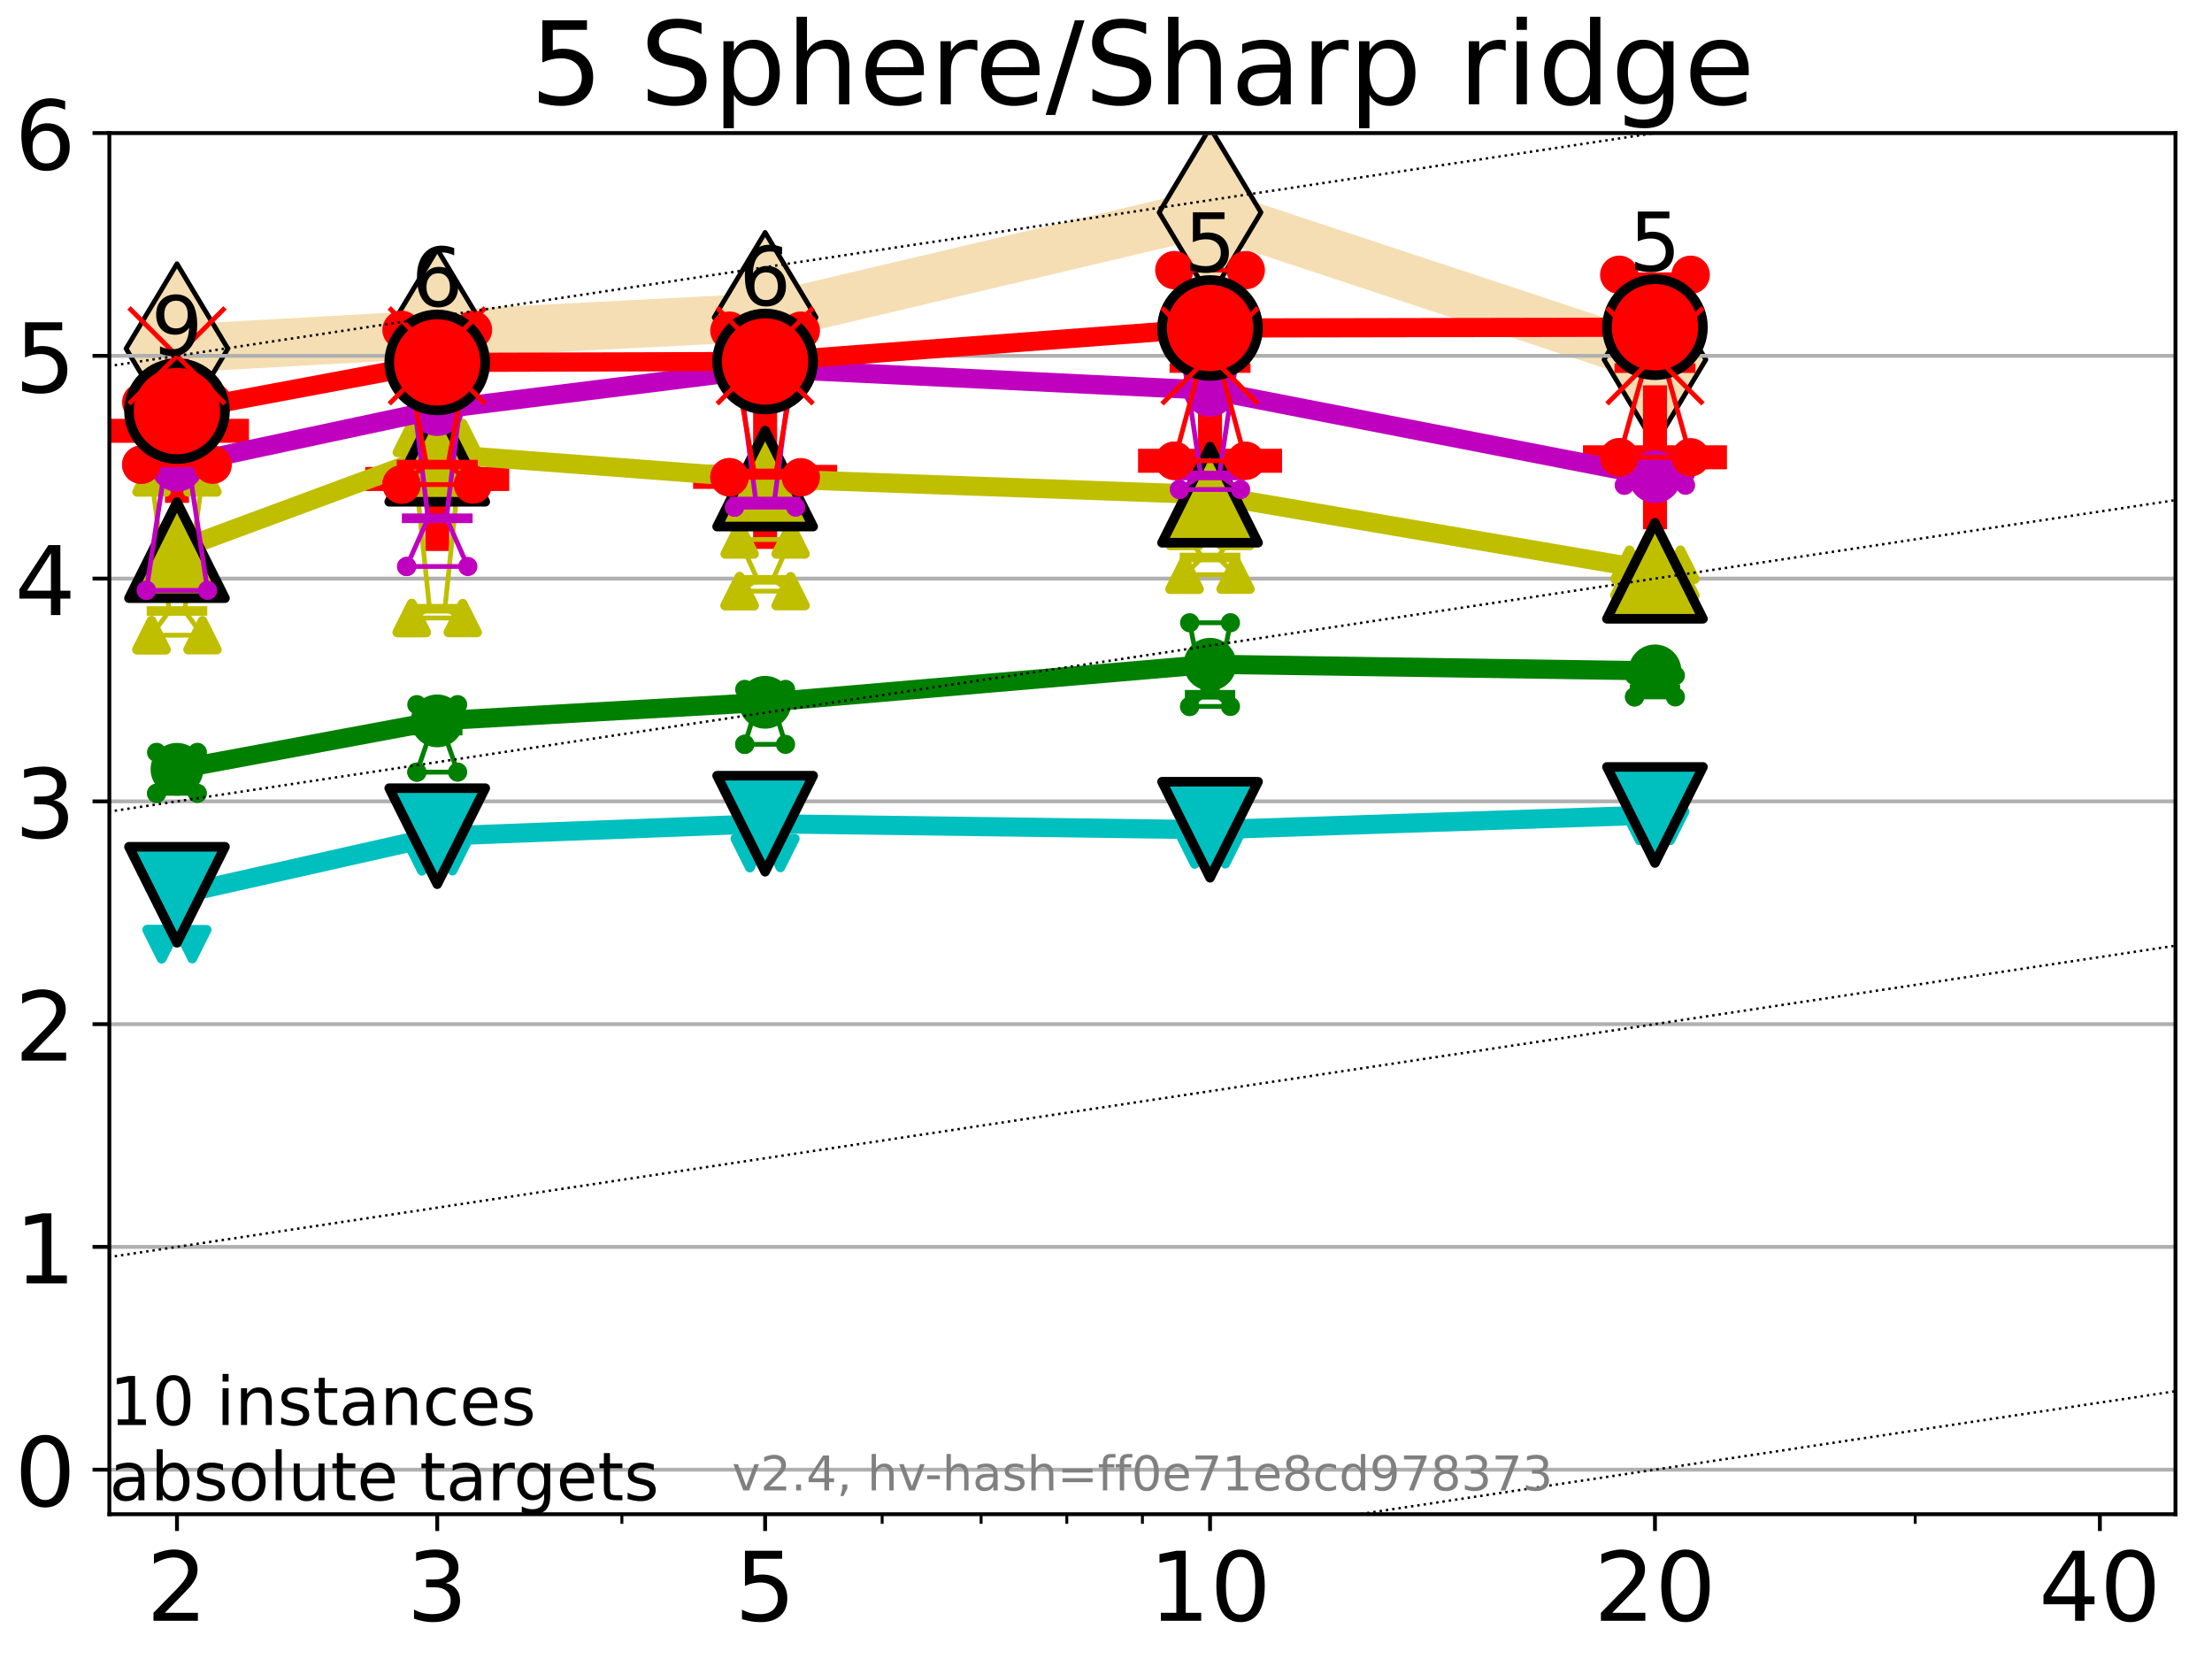 <?xml version="1.0" encoding="utf-8" standalone="no"?>
<!DOCTYPE svg PUBLIC "-//W3C//DTD SVG 1.1//EN"
  "http://www.w3.org/Graphics/SVG/1.1/DTD/svg11.dtd">
<!-- Created with matplotlib (https://matplotlib.org/) -->
<svg height="345.6pt" version="1.1" viewBox="0 0 460.8 345.6" width="460.8pt" xmlns="http://www.w3.org/2000/svg" xmlns:xlink="http://www.w3.org/1999/xlink">
 <defs>
  <style type="text/css">*{stroke-linecap:butt;stroke-linejoin:round;}</style>
 </defs>
 <g id="figure_1">
  <g id="patch_1">
   <path d="M 0 345.6 
L 460.8 345.6 
L 460.8 0 
L 0 0 
z
" style="fill:#ffffff;"/>
  </g>
  <g id="axes_1">
   <g id="patch_2">
    <path d="M 22.78 315.44 
L 453.192 315.44 
L 453.192 27.72 
L 22.78 27.72 
z
" style="fill:#ffffff;"/>
   </g>
   <g id="line2d_1">
    <path clip-path="url(#p9b4a3172ae)" d="M 36.868 72.626 
L 91.085 69.595 
L 159.39 66.103 
L 252.074 44.258 
L 344.758 74.913 
" style="fill:none;stroke:#f5deb3;stroke-linecap:square;stroke-width:10;"/>
    <defs>
     <path d="M -0 17.678 
L 10.607 0 
L 0 -17.678 
L -10.607 -0 
z
" id="m480cd7dac1" style="stroke:#000000;stroke-linejoin:miter;"/>
    </defs>
    <g clip-path="url(#p9b4a3172ae)">
     <use style="fill:#f5deb3;stroke:#000000;stroke-linejoin:miter;" x="36.868" xlink:href="#m480cd7dac1" y="72.626"/>
     <use style="fill:#f5deb3;stroke:#000000;stroke-linejoin:miter;" x="91.085" xlink:href="#m480cd7dac1" y="69.595"/>
     <use style="fill:#f5deb3;stroke:#000000;stroke-linejoin:miter;" x="159.39" xlink:href="#m480cd7dac1" y="66.103"/>
     <use style="fill:#f5deb3;stroke:#000000;stroke-linejoin:miter;" x="252.074" xlink:href="#m480cd7dac1" y="44.258"/>
     <use style="fill:#f5deb3;stroke:#000000;stroke-linejoin:miter;" x="344.758" xlink:href="#m480cd7dac1" y="74.913"/>
    </g>
   </g>
   <g id="line2d_2">
    <defs>
     <path d="M -15 0 
L 15 0 
M 0 15 
L 0 -15 
" id="mfff283b676" style="stroke:#ff0000;stroke-width:5;"/>
    </defs>
    <g clip-path="url(#p9b4a3172ae)">
     <use style="fill:#ff0000;stroke:#ff0000;stroke-width:5;" x="91.085" xlink:href="#mfff283b676" y="99.788"/>
    </g>
   </g>
   <g id="line2d_3">
    <g clip-path="url(#p9b4a3172ae)">
     <use style="fill:#ff0000;stroke:#ff0000;stroke-width:5;" x="159.39" xlink:href="#mfff283b676" y="99.347"/>
    </g>
   </g>
   <g id="line2d_4">
    <g clip-path="url(#p9b4a3172ae)">
     <use style="fill:#ff0000;stroke:#ff0000;stroke-width:5;" x="252.074" xlink:href="#mfff283b676" y="95.989"/>
    </g>
   </g>
   <g id="line2d_5">
    <g clip-path="url(#p9b4a3172ae)">
     <use style="fill:#ff0000;stroke:#ff0000;stroke-width:5;" x="36.868" xlink:href="#mfff283b676" y="89.749"/>
    </g>
   </g>
   <g id="line2d_6">
    <g clip-path="url(#p9b4a3172ae)">
     <use style="fill:#ff0000;stroke:#ff0000;stroke-width:5;" x="344.758" xlink:href="#mfff283b676" y="95.26"/>
    </g>
   </g>
   <g id="matplotlib.axis_1">
    <g id="xtick_1">
     <g id="line2d_7">
      <defs>
       <path d="M 0 0 
L 0 3.5 
" id="mf2e511e6f3" style="stroke:#000000;stroke-width:0.8;"/>
      </defs>
      <g>
       <use style="stroke:#000000;stroke-width:0.8;" x="36.868" xlink:href="#mf2e511e6f3" y="315.44"/>
      </g>
     </g>
     <g id="text_1">
      <!-- 2 -->
      <g transform="translate(30.506 337.637)scale(0.2 -0.2)">
       <defs>
        <path d="M 19.188 8.297 
L 53.609 8.297 
L 53.609 0 
L 7.328 0 
L 7.328 8.297 
Q 12.938 14.109 22.625 23.891 
Q 32.328 33.688 34.812 36.531 
Q 39.547 41.844 41.422 45.531 
Q 43.312 49.219 43.312 52.781 
Q 43.312 58.594 39.234 62.25 
Q 35.156 65.922 28.609 65.922 
Q 23.969 65.922 18.812 64.312 
Q 13.672 62.703 7.812 59.422 
L 7.812 69.391 
Q 13.766 71.781 18.938 73 
Q 24.125 74.219 28.422 74.219 
Q 39.75 74.219 46.484 68.547 
Q 53.219 62.891 53.219 53.422 
Q 53.219 48.922 51.531 44.891 
Q 49.859 40.875 45.406 35.406 
Q 44.188 33.984 37.641 27.219 
Q 31.109 20.453 19.188 8.297 
z
" id="DejaVuSans-50"/>
       </defs>
       <use xlink:href="#DejaVuSans-50"/>
      </g>
     </g>
    </g>
    <g id="xtick_2">
     <g id="line2d_8">
      <g>
       <use style="stroke:#000000;stroke-width:0.8;" x="91.085" xlink:href="#mf2e511e6f3" y="315.44"/>
      </g>
     </g>
     <g id="text_2">
      <!-- 3 -->
      <g transform="translate(84.723 337.637)scale(0.2 -0.2)">
       <defs>
        <path d="M 40.578 39.312 
Q 47.656 37.797 51.625 33 
Q 55.609 28.219 55.609 21.188 
Q 55.609 10.406 48.188 4.484 
Q 40.766 -1.422 27.094 -1.422 
Q 22.516 -1.422 17.656 -0.516 
Q 12.797 0.391 7.625 2.203 
L 7.625 11.719 
Q 11.719 9.328 16.594 8.109 
Q 21.484 6.891 26.812 6.891 
Q 36.078 6.891 40.938 10.547 
Q 45.797 14.203 45.797 21.188 
Q 45.797 27.641 41.281 31.266 
Q 36.766 34.906 28.719 34.906 
L 20.219 34.906 
L 20.219 43.016 
L 29.109 43.016 
Q 36.375 43.016 40.234 45.922 
Q 44.094 48.828 44.094 54.297 
Q 44.094 59.906 40.109 62.906 
Q 36.141 65.922 28.719 65.922 
Q 24.656 65.922 20.016 65.031 
Q 15.375 64.156 9.812 62.312 
L 9.812 71.094 
Q 15.438 72.656 20.344 73.438 
Q 25.25 74.219 29.594 74.219 
Q 40.828 74.219 47.359 69.109 
Q 53.906 64.016 53.906 55.328 
Q 53.906 49.266 50.438 45.094 
Q 46.969 40.922 40.578 39.312 
z
" id="DejaVuSans-51"/>
       </defs>
       <use xlink:href="#DejaVuSans-51"/>
      </g>
     </g>
    </g>
    <g id="xtick_3">
     <g id="line2d_9">
      <g>
       <use style="stroke:#000000;stroke-width:0.8;" x="159.39" xlink:href="#mf2e511e6f3" y="315.44"/>
      </g>
     </g>
     <g id="text_3">
      <!-- 5 -->
      <g transform="translate(153.028 337.637)scale(0.2 -0.2)">
       <defs>
        <path d="M 10.797 72.906 
L 49.516 72.906 
L 49.516 64.594 
L 19.828 64.594 
L 19.828 46.734 
Q 21.969 47.469 24.109 47.828 
Q 26.266 48.188 28.422 48.188 
Q 40.625 48.188 47.75 41.5 
Q 54.891 34.812 54.891 23.391 
Q 54.891 11.625 47.562 5.094 
Q 40.234 -1.422 26.906 -1.422 
Q 22.312 -1.422 17.547 -0.641 
Q 12.797 0.141 7.719 1.703 
L 7.719 11.625 
Q 12.109 9.234 16.797 8.062 
Q 21.484 6.891 26.703 6.891 
Q 35.156 6.891 40.078 11.328 
Q 45.016 15.766 45.016 23.391 
Q 45.016 31 40.078 35.438 
Q 35.156 39.891 26.703 39.891 
Q 22.75 39.891 18.812 39.016 
Q 14.891 38.141 10.797 36.281 
z
" id="DejaVuSans-53"/>
       </defs>
       <use xlink:href="#DejaVuSans-53"/>
      </g>
     </g>
    </g>
    <g id="xtick_4">
     <g id="line2d_10">
      <g>
       <use style="stroke:#000000;stroke-width:0.8;" x="252.074" xlink:href="#mf2e511e6f3" y="315.44"/>
      </g>
     </g>
     <g id="text_4">
      <!-- 10 -->
      <g transform="translate(239.349 337.637)scale(0.2 -0.2)">
       <defs>
        <path d="M 12.406 8.297 
L 28.516 8.297 
L 28.516 63.922 
L 10.984 60.406 
L 10.984 69.391 
L 28.422 72.906 
L 38.281 72.906 
L 38.281 8.297 
L 54.391 8.297 
L 54.391 0 
L 12.406 0 
z
" id="DejaVuSans-49"/>
        <path d="M 31.781 66.406 
Q 24.172 66.406 20.328 58.906 
Q 16.5 51.422 16.5 36.375 
Q 16.5 21.391 20.328 13.891 
Q 24.172 6.391 31.781 6.391 
Q 39.453 6.391 43.281 13.891 
Q 47.125 21.391 47.125 36.375 
Q 47.125 51.422 43.281 58.906 
Q 39.453 66.406 31.781 66.406 
z
M 31.781 74.219 
Q 44.047 74.219 50.516 64.516 
Q 56.984 54.828 56.984 36.375 
Q 56.984 17.969 50.516 8.266 
Q 44.047 -1.422 31.781 -1.422 
Q 19.531 -1.422 13.062 8.266 
Q 6.594 17.969 6.594 36.375 
Q 6.594 54.828 13.062 64.516 
Q 19.531 74.219 31.781 74.219 
z
" id="DejaVuSans-48"/>
       </defs>
       <use xlink:href="#DejaVuSans-49"/>
       <use x="63.623" xlink:href="#DejaVuSans-48"/>
      </g>
     </g>
    </g>
    <g id="xtick_5">
     <g id="line2d_11">
      <g>
       <use style="stroke:#000000;stroke-width:0.8;" x="344.758" xlink:href="#mf2e511e6f3" y="315.44"/>
      </g>
     </g>
     <g id="text_5">
      <!-- 20 -->
      <g transform="translate(332.033 337.637)scale(0.2 -0.2)">
       <use xlink:href="#DejaVuSans-50"/>
       <use x="63.623" xlink:href="#DejaVuSans-48"/>
      </g>
     </g>
    </g>
    <g id="xtick_6">
     <g id="line2d_12">
      <g>
       <use style="stroke:#000000;stroke-width:0.8;" x="437.443" xlink:href="#mf2e511e6f3" y="315.44"/>
      </g>
     </g>
     <g id="text_6">
      <!-- 40 -->
      <g transform="translate(424.718 337.637)scale(0.2 -0.2)">
       <defs>
        <path d="M 37.797 64.312 
L 12.891 25.391 
L 37.797 25.391 
z
M 35.203 72.906 
L 47.609 72.906 
L 47.609 25.391 
L 58.016 25.391 
L 58.016 17.188 
L 47.609 17.188 
L 47.609 0 
L 37.797 0 
L 37.797 17.188 
L 4.891 17.188 
L 4.891 26.703 
z
" id="DejaVuSans-52"/>
       </defs>
       <use xlink:href="#DejaVuSans-52"/>
       <use x="63.623" xlink:href="#DejaVuSans-48"/>
      </g>
     </g>
    </g>
    <g id="xtick_7">
     <g id="line2d_13">
      <defs>
       <path d="M 0 0 
L 0 2 
" id="m36f481fa53" style="stroke:#000000;stroke-width:0.6;"/>
      </defs>
      <g>
       <use style="stroke:#000000;stroke-width:0.6;" x="129.552" xlink:href="#m36f481fa53" y="315.44"/>
      </g>
     </g>
    </g>
    <g id="xtick_8">
     <g id="line2d_14">
      <g>
       <use style="stroke:#000000;stroke-width:0.6;" x="183.769" xlink:href="#m36f481fa53" y="315.44"/>
      </g>
     </g>
    </g>
    <g id="xtick_9">
     <g id="line2d_15">
      <g>
       <use style="stroke:#000000;stroke-width:0.6;" x="204.381" xlink:href="#m36f481fa53" y="315.44"/>
      </g>
     </g>
    </g>
    <g id="xtick_10">
     <g id="line2d_16">
      <g>
       <use style="stroke:#000000;stroke-width:0.6;" x="222.237" xlink:href="#m36f481fa53" y="315.44"/>
      </g>
     </g>
    </g>
    <g id="xtick_11">
     <g id="line2d_17">
      <g>
       <use style="stroke:#000000;stroke-width:0.6;" x="237.986" xlink:href="#m36f481fa53" y="315.44"/>
      </g>
     </g>
    </g>
    <g id="xtick_12">
     <g id="line2d_18">
      <g>
       <use style="stroke:#000000;stroke-width:0.6;" x="398.975" xlink:href="#m36f481fa53" y="315.44"/>
      </g>
     </g>
    </g>
   </g>
   <g id="matplotlib.axis_2">
    <g id="ytick_1">
     <g id="line2d_19">
      <path clip-path="url(#p9b4a3172ae)" d="M 22.78 306.159 
L 453.192 306.159 
" style="fill:none;stroke:#b0b0b0;stroke-linecap:square;stroke-width:0.8;"/>
     </g>
     <g id="line2d_20">
      <defs>
       <path d="M 0 0 
L -3.5 0 
" id="m8712772c8d" style="stroke:#000000;stroke-width:0.8;"/>
      </defs>
      <g>
       <use style="stroke:#000000;stroke-width:0.8;" x="22.78" xlink:href="#m8712772c8d" y="306.159"/>
      </g>
     </g>
     <g id="text_7">
      <!-- 0 -->
      <g transform="translate(3.055 313.757)scale(0.2 -0.2)">
       <use xlink:href="#DejaVuSans-48"/>
      </g>
     </g>
    </g>
    <g id="ytick_2">
     <g id="line2d_21">
      <path clip-path="url(#p9b4a3172ae)" d="M 22.78 259.752 
L 453.192 259.752 
" style="fill:none;stroke:#b0b0b0;stroke-linecap:square;stroke-width:0.8;"/>
     </g>
     <g id="line2d_22">
      <g>
       <use style="stroke:#000000;stroke-width:0.8;" x="22.78" xlink:href="#m8712772c8d" y="259.752"/>
      </g>
     </g>
     <g id="text_8">
      <!-- 1 -->
      <g transform="translate(3.055 267.351)scale(0.2 -0.2)">
       <use xlink:href="#DejaVuSans-49"/>
      </g>
     </g>
    </g>
    <g id="ytick_3">
     <g id="line2d_23">
      <path clip-path="url(#p9b4a3172ae)" d="M 22.78 213.346 
L 453.192 213.346 
" style="fill:none;stroke:#b0b0b0;stroke-linecap:square;stroke-width:0.8;"/>
     </g>
     <g id="line2d_24">
      <g>
       <use style="stroke:#000000;stroke-width:0.8;" x="22.78" xlink:href="#m8712772c8d" y="213.346"/>
      </g>
     </g>
     <g id="text_9">
      <!-- 2 -->
      <g transform="translate(3.055 220.944)scale(0.2 -0.2)">
       <use xlink:href="#DejaVuSans-50"/>
      </g>
     </g>
    </g>
    <g id="ytick_4">
     <g id="line2d_25">
      <path clip-path="url(#p9b4a3172ae)" d="M 22.78 166.939 
L 453.192 166.939 
" style="fill:none;stroke:#b0b0b0;stroke-linecap:square;stroke-width:0.8;"/>
     </g>
     <g id="line2d_26">
      <g>
       <use style="stroke:#000000;stroke-width:0.8;" x="22.78" xlink:href="#m8712772c8d" y="166.939"/>
      </g>
     </g>
     <g id="text_10">
      <!-- 3 -->
      <g transform="translate(3.055 174.538)scale(0.2 -0.2)">
       <use xlink:href="#DejaVuSans-51"/>
      </g>
     </g>
    </g>
    <g id="ytick_5">
     <g id="line2d_27">
      <path clip-path="url(#p9b4a3172ae)" d="M 22.78 120.533 
L 453.192 120.533 
" style="fill:none;stroke:#b0b0b0;stroke-linecap:square;stroke-width:0.8;"/>
     </g>
     <g id="line2d_28">
      <g>
       <use style="stroke:#000000;stroke-width:0.8;" x="22.78" xlink:href="#m8712772c8d" y="120.533"/>
      </g>
     </g>
     <g id="text_11">
      <!-- 4 -->
      <g transform="translate(3.055 128.131)scale(0.2 -0.2)">
       <use xlink:href="#DejaVuSans-52"/>
      </g>
     </g>
    </g>
    <g id="ytick_6">
     <g id="line2d_29">
      <path clip-path="url(#p9b4a3172ae)" d="M 22.78 74.126 
L 453.192 74.126 
" style="fill:none;stroke:#b0b0b0;stroke-linecap:square;stroke-width:0.8;"/>
     </g>
     <g id="line2d_30">
      <g>
       <use style="stroke:#000000;stroke-width:0.8;" x="22.78" xlink:href="#m8712772c8d" y="74.126"/>
      </g>
     </g>
     <g id="text_12">
      <!-- 5 -->
      <g transform="translate(3.055 81.725)scale(0.2 -0.2)">
       <use xlink:href="#DejaVuSans-53"/>
      </g>
     </g>
    </g>
    <g id="ytick_7">
     <g id="line2d_31">
      <path clip-path="url(#p9b4a3172ae)" d="M 22.78 27.72 
L 453.192 27.72 
" style="fill:none;stroke:#b0b0b0;stroke-linecap:square;stroke-width:0.8;"/>
     </g>
     <g id="line2d_32">
      <g>
       <use style="stroke:#000000;stroke-width:0.8;" x="22.78" xlink:href="#m8712772c8d" y="27.72"/>
      </g>
     </g>
     <g id="text_13">
      <!-- 6 -->
      <g transform="translate(3.055 35.318)scale(0.2 -0.2)">
       <defs>
        <path d="M 33.016 40.375 
Q 26.375 40.375 22.484 35.828 
Q 18.609 31.297 18.609 23.391 
Q 18.609 15.531 22.484 10.953 
Q 26.375 6.391 33.016 6.391 
Q 39.656 6.391 43.531 10.953 
Q 47.406 15.531 47.406 23.391 
Q 47.406 31.297 43.531 35.828 
Q 39.656 40.375 33.016 40.375 
z
M 52.594 71.297 
L 52.594 62.312 
Q 48.875 64.062 45.094 64.984 
Q 41.312 65.922 37.594 65.922 
Q 27.828 65.922 22.672 59.328 
Q 17.531 52.734 16.797 39.406 
Q 19.672 43.656 24.016 45.922 
Q 28.375 48.188 33.594 48.188 
Q 44.578 48.188 50.953 41.516 
Q 57.328 34.859 57.328 23.391 
Q 57.328 12.156 50.688 5.359 
Q 44.047 -1.422 33.016 -1.422 
Q 20.359 -1.422 13.672 8.266 
Q 6.984 17.969 6.984 36.375 
Q 6.984 53.656 15.188 63.938 
Q 23.391 74.219 37.203 74.219 
Q 40.922 74.219 44.703 73.484 
Q 48.484 72.75 52.594 71.297 
z
" id="DejaVuSans-54"/>
       </defs>
       <use xlink:href="#DejaVuSans-54"/>
      </g>
     </g>
    </g>
   </g>
   <g id="line2d_33">
    <path clip-path="url(#p9b4a3172ae)" d="M 33.682 196.691 
L 35.912 188.726 
L 33.682 180.729 
L 40.054 180.729 
L 37.824 188.726 
L 40.054 196.691 
L 33.682 196.691 
" style="fill:none;stroke:#00bfbf;stroke-linecap:square;"/>
   </g>
   <g id="line2d_34">
    <path clip-path="url(#p9b4a3172ae)" d="M 33.682 196.691 
L 40.054 196.691 
L 40.054 180.729 
L 33.682 180.729 
L 33.682 196.691 
" style="fill:none;"/>
    <defs>
     <path d="M -0 3 
L 3 -3 
L -3 -3 
z
" id="m184896b118" style="stroke:#00bfbf;stroke-linejoin:miter;stroke-width:2;"/>
    </defs>
    <g clip-path="url(#p9b4a3172ae)">
     <use style="fill:#00bfbf;stroke:#00bfbf;stroke-linejoin:miter;stroke-width:2;" x="33.682" xlink:href="#m184896b118" y="196.691"/>
     <use style="fill:#00bfbf;stroke:#00bfbf;stroke-linejoin:miter;stroke-width:2;" x="40.054" xlink:href="#m184896b118" y="196.691"/>
     <use style="fill:#00bfbf;stroke:#00bfbf;stroke-linejoin:miter;stroke-width:2;" x="40.054" xlink:href="#m184896b118" y="180.729"/>
     <use style="fill:#00bfbf;stroke:#00bfbf;stroke-linejoin:miter;stroke-width:2;" x="33.682" xlink:href="#m184896b118" y="180.729"/>
     <use style="fill:#00bfbf;stroke:#00bfbf;stroke-linejoin:miter;stroke-width:2;" x="33.682" xlink:href="#m184896b118" y="196.691"/>
    </g>
   </g>
   <g id="line2d_35">
    <path clip-path="url(#p9b4a3172ae)" d="M 33.682 188.726 
L 40.054 188.726 
" style="fill:none;stroke:#00bfbf;stroke-linecap:square;stroke-width:2;"/>
   </g>
   <g id="line2d_36">
    <path clip-path="url(#p9b4a3172ae)" d="M 87.899 178.375 
L 90.129 176.039 
L 87.899 172.63 
L 94.271 172.63 
L 92.041 176.039 
L 94.271 178.375 
L 87.899 178.375 
" style="fill:none;stroke:#00bfbf;stroke-linecap:square;"/>
   </g>
   <g id="line2d_37">
    <path clip-path="url(#p9b4a3172ae)" d="M 87.899 178.375 
L 94.271 178.375 
L 94.271 172.63 
L 87.899 172.63 
L 87.899 178.375 
" style="fill:none;"/>
    <g clip-path="url(#p9b4a3172ae)">
     <use style="fill:#00bfbf;stroke:#00bfbf;stroke-linejoin:miter;stroke-width:2;" x="87.899" xlink:href="#m184896b118" y="178.375"/>
     <use style="fill:#00bfbf;stroke:#00bfbf;stroke-linejoin:miter;stroke-width:2;" x="94.271" xlink:href="#m184896b118" y="178.375"/>
     <use style="fill:#00bfbf;stroke:#00bfbf;stroke-linejoin:miter;stroke-width:2;" x="94.271" xlink:href="#m184896b118" y="172.63"/>
     <use style="fill:#00bfbf;stroke:#00bfbf;stroke-linejoin:miter;stroke-width:2;" x="87.899" xlink:href="#m184896b118" y="172.63"/>
     <use style="fill:#00bfbf;stroke:#00bfbf;stroke-linejoin:miter;stroke-width:2;" x="87.899" xlink:href="#m184896b118" y="178.375"/>
    </g>
   </g>
   <g id="line2d_38">
    <path clip-path="url(#p9b4a3172ae)" d="M 87.899 176.039 
L 94.271 176.039 
" style="fill:none;stroke:#00bfbf;stroke-linecap:square;stroke-width:2;"/>
   </g>
   <g id="line2d_39">
    <path clip-path="url(#p9b4a3172ae)" d="M 156.204 177.704 
L 158.434 171.629 
L 156.204 168.528 
L 162.576 168.528 
L 160.346 171.629 
L 162.576 177.704 
L 156.204 177.704 
" style="fill:none;stroke:#00bfbf;stroke-linecap:square;"/>
   </g>
   <g id="line2d_40">
    <path clip-path="url(#p9b4a3172ae)" d="M 156.204 177.704 
L 162.576 177.704 
L 162.576 168.528 
L 156.204 168.528 
L 156.204 177.704 
" style="fill:none;"/>
    <g clip-path="url(#p9b4a3172ae)">
     <use style="fill:#00bfbf;stroke:#00bfbf;stroke-linejoin:miter;stroke-width:2;" x="156.204" xlink:href="#m184896b118" y="177.704"/>
     <use style="fill:#00bfbf;stroke:#00bfbf;stroke-linejoin:miter;stroke-width:2;" x="162.576" xlink:href="#m184896b118" y="177.704"/>
     <use style="fill:#00bfbf;stroke:#00bfbf;stroke-linejoin:miter;stroke-width:2;" x="162.576" xlink:href="#m184896b118" y="168.528"/>
     <use style="fill:#00bfbf;stroke:#00bfbf;stroke-linejoin:miter;stroke-width:2;" x="156.204" xlink:href="#m184896b118" y="168.528"/>
     <use style="fill:#00bfbf;stroke:#00bfbf;stroke-linejoin:miter;stroke-width:2;" x="156.204" xlink:href="#m184896b118" y="177.704"/>
    </g>
   </g>
   <g id="line2d_41">
    <path clip-path="url(#p9b4a3172ae)" d="M 156.204 171.629 
L 162.576 171.629 
" style="fill:none;stroke:#00bfbf;stroke-linecap:square;stroke-width:2;"/>
   </g>
   <g id="line2d_42">
    <path clip-path="url(#p9b4a3172ae)" d="M 248.888 176.931 
L 251.118 172.361 
L 248.888 171.169 
L 255.26 171.169 
L 253.03 172.361 
L 255.26 176.931 
L 248.888 176.931 
" style="fill:none;stroke:#00bfbf;stroke-linecap:square;"/>
   </g>
   <g id="line2d_43">
    <path clip-path="url(#p9b4a3172ae)" d="M 248.888 176.931 
L 255.26 176.931 
L 255.26 171.169 
L 248.888 171.169 
L 248.888 176.931 
" style="fill:none;"/>
    <g clip-path="url(#p9b4a3172ae)">
     <use style="fill:#00bfbf;stroke:#00bfbf;stroke-linejoin:miter;stroke-width:2;" x="248.888" xlink:href="#m184896b118" y="176.931"/>
     <use style="fill:#00bfbf;stroke:#00bfbf;stroke-linejoin:miter;stroke-width:2;" x="255.26" xlink:href="#m184896b118" y="176.931"/>
     <use style="fill:#00bfbf;stroke:#00bfbf;stroke-linejoin:miter;stroke-width:2;" x="255.26" xlink:href="#m184896b118" y="171.169"/>
     <use style="fill:#00bfbf;stroke:#00bfbf;stroke-linejoin:miter;stroke-width:2;" x="248.888" xlink:href="#m184896b118" y="171.169"/>
     <use style="fill:#00bfbf;stroke:#00bfbf;stroke-linejoin:miter;stroke-width:2;" x="248.888" xlink:href="#m184896b118" y="176.931"/>
    </g>
   </g>
   <g id="line2d_44">
    <path clip-path="url(#p9b4a3172ae)" d="M 248.888 172.361 
L 255.26 172.361 
" style="fill:none;stroke:#00bfbf;stroke-linecap:square;stroke-width:2;"/>
   </g>
   <g id="line2d_45">
    <path clip-path="url(#p9b4a3172ae)" d="M 341.572 172.053 
L 343.803 170.398 
L 341.572 167.57 
L 347.945 167.57 
L 345.714 170.398 
L 347.945 172.053 
L 341.572 172.053 
" style="fill:none;stroke:#00bfbf;stroke-linecap:square;"/>
   </g>
   <g id="line2d_46">
    <path clip-path="url(#p9b4a3172ae)" d="M 341.572 172.053 
L 347.945 172.053 
L 347.945 167.57 
L 341.572 167.57 
L 341.572 172.053 
" style="fill:none;"/>
    <g clip-path="url(#p9b4a3172ae)">
     <use style="fill:#00bfbf;stroke:#00bfbf;stroke-linejoin:miter;stroke-width:2;" x="341.572" xlink:href="#m184896b118" y="172.053"/>
     <use style="fill:#00bfbf;stroke:#00bfbf;stroke-linejoin:miter;stroke-width:2;" x="347.945" xlink:href="#m184896b118" y="172.053"/>
     <use style="fill:#00bfbf;stroke:#00bfbf;stroke-linejoin:miter;stroke-width:2;" x="347.945" xlink:href="#m184896b118" y="167.57"/>
     <use style="fill:#00bfbf;stroke:#00bfbf;stroke-linejoin:miter;stroke-width:2;" x="341.572" xlink:href="#m184896b118" y="167.57"/>
     <use style="fill:#00bfbf;stroke:#00bfbf;stroke-linejoin:miter;stroke-width:2;" x="341.572" xlink:href="#m184896b118" y="172.053"/>
    </g>
   </g>
   <g id="line2d_47">
    <path clip-path="url(#p9b4a3172ae)" d="M 341.572 170.398 
L 347.945 170.398 
" style="fill:none;stroke:#00bfbf;stroke-linecap:square;stroke-width:2;"/>
   </g>
   <g id="line2d_48">
    <path clip-path="url(#p9b4a3172ae)" d="M 36.868 186.4 
L 91.085 174.192 
" style="fill:none;stroke:#00bfbf;stroke-linecap:square;stroke-width:4;"/>
   </g>
   <g id="line2d_49">
    <path clip-path="url(#p9b4a3172ae)" d="M 91.085 174.192 
L 159.39 171.591 
" style="fill:none;stroke:#00bfbf;stroke-linecap:square;stroke-width:4;"/>
   </g>
   <g id="line2d_50">
    <path clip-path="url(#p9b4a3172ae)" d="M 159.39 171.591 
L 252.074 172.849 
" style="fill:none;stroke:#00bfbf;stroke-linecap:square;stroke-width:4;"/>
   </g>
   <g id="line2d_51">
    <path clip-path="url(#p9b4a3172ae)" d="M 252.074 172.849 
L 344.758 169.769 
" style="fill:none;stroke:#00bfbf;stroke-linecap:square;stroke-width:4;"/>
   </g>
   <g id="line2d_52">
    <path clip-path="url(#p9b4a3172ae)" d="M 36.868 186.4 
L 91.085 174.192 
L 159.39 171.591 
L 252.074 172.849 
L 344.758 169.769 
" style="fill:none;"/>
    <defs>
     <path d="M -0 10 
L 10 -10 
L -10 -10 
z
" id="m9b44a4b65d" style="stroke:#000000;stroke-linejoin:miter;stroke-width:2;"/>
    </defs>
    <g clip-path="url(#p9b4a3172ae)">
     <use style="fill:#00bfbf;stroke:#000000;stroke-linejoin:miter;stroke-width:2;" x="36.868" xlink:href="#m9b44a4b65d" y="186.4"/>
     <use style="fill:#00bfbf;stroke:#000000;stroke-linejoin:miter;stroke-width:2;" x="91.085" xlink:href="#m9b44a4b65d" y="174.192"/>
     <use style="fill:#00bfbf;stroke:#000000;stroke-linejoin:miter;stroke-width:2;" x="159.39" xlink:href="#m9b44a4b65d" y="171.591"/>
     <use style="fill:#00bfbf;stroke:#000000;stroke-linejoin:miter;stroke-width:2;" x="252.074" xlink:href="#m9b44a4b65d" y="172.849"/>
     <use style="fill:#00bfbf;stroke:#000000;stroke-linejoin:miter;stroke-width:2;" x="344.758" xlink:href="#m9b44a4b65d" y="169.769"/>
    </g>
   </g>
   <g id="line2d_53">
    <path clip-path="url(#p9b4a3172ae)" d="M 32.62 165.267 
L 35.594 159.901 
L 32.62 156.731 
L 41.116 156.731 
L 38.143 159.901 
L 41.116 165.267 
L 32.62 165.267 
" style="fill:none;stroke:#008000;stroke-linecap:square;"/>
   </g>
   <g id="line2d_54">
    <path clip-path="url(#p9b4a3172ae)" d="M 32.62 165.267 
L 41.116 165.267 
L 41.116 156.731 
L 32.62 156.731 
L 32.62 165.267 
" style="fill:none;"/>
    <defs>
     <path d="M 0 1.5 
C 0.398 1.5 0.779 1.342 1.061 1.061 
C 1.342 0.779 1.5 0.398 1.5 0 
C 1.5 -0.398 1.342 -0.779 1.061 -1.061 
C 0.779 -1.342 0.398 -1.5 0 -1.5 
C -0.398 -1.5 -0.779 -1.342 -1.061 -1.061 
C -1.342 -0.779 -1.5 -0.398 -1.5 0 
C -1.5 0.398 -1.342 0.779 -1.061 1.061 
C -0.779 1.342 -0.398 1.5 0 1.5 
z
" id="m178e27234e" style="stroke:#008000;"/>
    </defs>
    <g clip-path="url(#p9b4a3172ae)">
     <use style="fill:#008000;stroke:#008000;" x="32.62" xlink:href="#m178e27234e" y="165.267"/>
     <use style="fill:#008000;stroke:#008000;" x="41.116" xlink:href="#m178e27234e" y="165.267"/>
     <use style="fill:#008000;stroke:#008000;" x="41.116" xlink:href="#m178e27234e" y="156.731"/>
     <use style="fill:#008000;stroke:#008000;" x="32.62" xlink:href="#m178e27234e" y="156.731"/>
     <use style="fill:#008000;stroke:#008000;" x="32.62" xlink:href="#m178e27234e" y="165.267"/>
    </g>
   </g>
   <g id="line2d_55">
    <path clip-path="url(#p9b4a3172ae)" d="M 32.62 159.901 
L 41.116 159.901 
" style="fill:none;stroke:#008000;stroke-linecap:square;stroke-width:2;"/>
   </g>
   <g id="line2d_56">
    <path clip-path="url(#p9b4a3172ae)" d="M 86.837 160.851 
L 89.811 152.199 
L 86.837 146.79 
L 95.333 146.79 
L 92.359 152.199 
L 95.333 160.851 
L 86.837 160.851 
" style="fill:none;stroke:#008000;stroke-linecap:square;"/>
   </g>
   <g id="line2d_57">
    <path clip-path="url(#p9b4a3172ae)" d="M 86.837 160.851 
L 95.333 160.851 
L 95.333 146.79 
L 86.837 146.79 
L 86.837 160.851 
" style="fill:none;"/>
    <g clip-path="url(#p9b4a3172ae)">
     <use style="fill:#008000;stroke:#008000;" x="86.837" xlink:href="#m178e27234e" y="160.851"/>
     <use style="fill:#008000;stroke:#008000;" x="95.333" xlink:href="#m178e27234e" y="160.851"/>
     <use style="fill:#008000;stroke:#008000;" x="95.333" xlink:href="#m178e27234e" y="146.79"/>
     <use style="fill:#008000;stroke:#008000;" x="86.837" xlink:href="#m178e27234e" y="146.79"/>
     <use style="fill:#008000;stroke:#008000;" x="86.837" xlink:href="#m178e27234e" y="160.851"/>
    </g>
   </g>
   <g id="line2d_58">
    <path clip-path="url(#p9b4a3172ae)" d="M 86.837 152.199 
L 95.333 152.199 
" style="fill:none;stroke:#008000;stroke-linecap:square;stroke-width:2;"/>
   </g>
   <g id="line2d_59">
    <path clip-path="url(#p9b4a3172ae)" d="M 155.142 155.06 
L 158.116 145.479 
L 155.142 143.618 
L 163.638 143.618 
L 160.665 145.479 
L 163.638 155.06 
L 155.142 155.06 
" style="fill:none;stroke:#008000;stroke-linecap:square;"/>
   </g>
   <g id="line2d_60">
    <path clip-path="url(#p9b4a3172ae)" d="M 155.142 155.06 
L 163.638 155.06 
L 163.638 143.618 
L 155.142 143.618 
L 155.142 155.06 
" style="fill:none;"/>
    <g clip-path="url(#p9b4a3172ae)">
     <use style="fill:#008000;stroke:#008000;" x="155.142" xlink:href="#m178e27234e" y="155.06"/>
     <use style="fill:#008000;stroke:#008000;" x="163.638" xlink:href="#m178e27234e" y="155.06"/>
     <use style="fill:#008000;stroke:#008000;" x="163.638" xlink:href="#m178e27234e" y="143.618"/>
     <use style="fill:#008000;stroke:#008000;" x="155.142" xlink:href="#m178e27234e" y="143.618"/>
     <use style="fill:#008000;stroke:#008000;" x="155.142" xlink:href="#m178e27234e" y="155.06"/>
    </g>
   </g>
   <g id="line2d_61">
    <path clip-path="url(#p9b4a3172ae)" d="M 155.142 145.479 
L 163.638 145.479 
" style="fill:none;stroke:#008000;stroke-linecap:square;stroke-width:2;"/>
   </g>
   <g id="line2d_62">
    <path clip-path="url(#p9b4a3172ae)" d="M 247.826 147.168 
L 250.8 144.731 
L 247.826 129.729 
L 256.322 129.729 
L 253.349 144.731 
L 256.322 147.168 
L 247.826 147.168 
" style="fill:none;stroke:#008000;stroke-linecap:square;"/>
   </g>
   <g id="line2d_63">
    <path clip-path="url(#p9b4a3172ae)" d="M 247.826 147.168 
L 256.322 147.168 
L 256.322 129.729 
L 247.826 129.729 
L 247.826 147.168 
" style="fill:none;"/>
    <g clip-path="url(#p9b4a3172ae)">
     <use style="fill:#008000;stroke:#008000;" x="247.826" xlink:href="#m178e27234e" y="147.168"/>
     <use style="fill:#008000;stroke:#008000;" x="256.322" xlink:href="#m178e27234e" y="147.168"/>
     <use style="fill:#008000;stroke:#008000;" x="256.322" xlink:href="#m178e27234e" y="129.729"/>
     <use style="fill:#008000;stroke:#008000;" x="247.826" xlink:href="#m178e27234e" y="129.729"/>
     <use style="fill:#008000;stroke:#008000;" x="247.826" xlink:href="#m178e27234e" y="147.168"/>
    </g>
   </g>
   <g id="line2d_64">
    <path clip-path="url(#p9b4a3172ae)" d="M 247.826 144.731 
L 256.322 144.731 
" style="fill:none;stroke:#008000;stroke-linecap:square;stroke-width:2;"/>
   </g>
   <g id="line2d_65">
    <path clip-path="url(#p9b4a3172ae)" d="M 340.51 145.175 
L 343.484 143.559 
L 340.51 140.721 
L 349.007 140.721 
L 346.033 143.559 
L 349.007 145.175 
L 340.51 145.175 
" style="fill:none;stroke:#008000;stroke-linecap:square;"/>
   </g>
   <g id="line2d_66">
    <path clip-path="url(#p9b4a3172ae)" d="M 340.51 145.175 
L 349.007 145.175 
L 349.007 140.721 
L 340.51 140.721 
L 340.51 145.175 
" style="fill:none;"/>
    <g clip-path="url(#p9b4a3172ae)">
     <use style="fill:#008000;stroke:#008000;" x="340.51" xlink:href="#m178e27234e" y="145.175"/>
     <use style="fill:#008000;stroke:#008000;" x="349.007" xlink:href="#m178e27234e" y="145.175"/>
     <use style="fill:#008000;stroke:#008000;" x="349.007" xlink:href="#m178e27234e" y="140.721"/>
     <use style="fill:#008000;stroke:#008000;" x="340.51" xlink:href="#m178e27234e" y="140.721"/>
     <use style="fill:#008000;stroke:#008000;" x="340.51" xlink:href="#m178e27234e" y="145.175"/>
    </g>
   </g>
   <g id="line2d_67">
    <path clip-path="url(#p9b4a3172ae)" d="M 340.51 143.559 
L 349.007 143.559 
" style="fill:none;stroke:#008000;stroke-linecap:square;stroke-width:2;"/>
   </g>
   <g id="line2d_68">
    <path clip-path="url(#p9b4a3172ae)" d="M 36.868 160.26 
L 91.085 150.174 
" style="fill:none;stroke:#008000;stroke-linecap:square;stroke-width:4;"/>
   </g>
   <g id="line2d_69">
    <path clip-path="url(#p9b4a3172ae)" d="M 91.085 150.174 
L 159.39 146.303 
" style="fill:none;stroke:#008000;stroke-linecap:square;stroke-width:4;"/>
   </g>
   <g id="line2d_70">
    <path clip-path="url(#p9b4a3172ae)" d="M 159.39 146.303 
L 252.074 138.381 
" style="fill:none;stroke:#008000;stroke-linecap:square;stroke-width:4;"/>
   </g>
   <g id="line2d_71">
    <path clip-path="url(#p9b4a3172ae)" d="M 252.074 138.381 
L 344.758 139.758 
" style="fill:none;stroke:#008000;stroke-linecap:square;stroke-width:4;"/>
   </g>
   <g id="line2d_72">
    <path clip-path="url(#p9b4a3172ae)" d="M 36.868 160.26 
L 91.085 150.174 
L 159.39 146.303 
L 252.074 138.381 
L 344.758 139.758 
" style="fill:none;"/>
    <defs>
     <path d="M 0 5 
C 1.326 5 2.598 4.473 3.536 3.536 
C 4.473 2.598 5 1.326 5 0 
C 5 -1.326 4.473 -2.598 3.536 -3.536 
C 2.598 -4.473 1.326 -5 0 -5 
C -1.326 -5 -2.598 -4.473 -3.536 -3.536 
C -4.473 -2.598 -5 -1.326 -5 0 
C -5 1.326 -4.473 2.598 -3.536 3.536 
C -2.598 4.473 -1.326 5 0 5 
z
" id="m6d2d13ad23" style="stroke:#008000;"/>
    </defs>
    <g clip-path="url(#p9b4a3172ae)">
     <use style="fill:#008000;stroke:#008000;" x="36.868" xlink:href="#m6d2d13ad23" y="160.26"/>
     <use style="fill:#008000;stroke:#008000;" x="91.085" xlink:href="#m6d2d13ad23" y="150.174"/>
     <use style="fill:#008000;stroke:#008000;" x="159.39" xlink:href="#m6d2d13ad23" y="146.303"/>
     <use style="fill:#008000;stroke:#008000;" x="252.074" xlink:href="#m6d2d13ad23" y="138.381"/>
     <use style="fill:#008000;stroke:#008000;" x="344.758" xlink:href="#m6d2d13ad23" y="139.758"/>
    </g>
   </g>
   <g id="line2d_73">
    <path clip-path="url(#p9b4a3172ae)" d="M 31.558 132.325 
L 35.275 127.279 
L 31.558 99.467 
L 42.178 99.467 
L 38.461 127.279 
L 42.178 132.325 
L 31.558 132.325 
" style="fill:none;stroke:#bfbf00;stroke-linecap:square;"/>
   </g>
   <g id="line2d_74">
    <path clip-path="url(#p9b4a3172ae)" d="M 31.558 132.325 
L 42.178 132.325 
L 42.178 99.467 
L 31.558 99.467 
L 31.558 132.325 
" style="fill:none;"/>
    <defs>
     <path d="M 0 -3 
L -3 3 
L 3 3 
z
" id="m55ed0705b7" style="stroke:#bfbf00;stroke-linejoin:miter;stroke-width:2;"/>
    </defs>
    <g clip-path="url(#p9b4a3172ae)">
     <use style="fill:#bfbf00;stroke:#bfbf00;stroke-linejoin:miter;stroke-width:2;" x="31.558" xlink:href="#m55ed0705b7" y="132.325"/>
     <use style="fill:#bfbf00;stroke:#bfbf00;stroke-linejoin:miter;stroke-width:2;" x="42.178" xlink:href="#m55ed0705b7" y="132.325"/>
     <use style="fill:#bfbf00;stroke:#bfbf00;stroke-linejoin:miter;stroke-width:2;" x="42.178" xlink:href="#m55ed0705b7" y="99.467"/>
     <use style="fill:#bfbf00;stroke:#bfbf00;stroke-linejoin:miter;stroke-width:2;" x="31.558" xlink:href="#m55ed0705b7" y="99.467"/>
     <use style="fill:#bfbf00;stroke:#bfbf00;stroke-linejoin:miter;stroke-width:2;" x="31.558" xlink:href="#m55ed0705b7" y="132.325"/>
    </g>
   </g>
   <g id="line2d_75">
    <path clip-path="url(#p9b4a3172ae)" d="M 31.558 127.279 
L 42.178 127.279 
" style="fill:none;stroke:#bfbf00;stroke-linecap:square;stroke-width:2;"/>
   </g>
   <g id="line2d_76">
    <path clip-path="url(#p9b4a3172ae)" d="M 85.775 128.741 
L 89.492 126.811 
L 85.775 91.24 
L 96.395 91.24 
L 92.678 126.811 
L 96.395 128.741 
L 85.775 128.741 
" style="fill:none;stroke:#bfbf00;stroke-linecap:square;"/>
   </g>
   <g id="line2d_77">
    <path clip-path="url(#p9b4a3172ae)" d="M 85.775 128.741 
L 96.395 128.741 
L 96.395 91.24 
L 85.775 91.24 
L 85.775 128.741 
" style="fill:none;"/>
    <g clip-path="url(#p9b4a3172ae)">
     <use style="fill:#bfbf00;stroke:#bfbf00;stroke-linejoin:miter;stroke-width:2;" x="85.775" xlink:href="#m55ed0705b7" y="128.741"/>
     <use style="fill:#bfbf00;stroke:#bfbf00;stroke-linejoin:miter;stroke-width:2;" x="96.395" xlink:href="#m55ed0705b7" y="128.741"/>
     <use style="fill:#bfbf00;stroke:#bfbf00;stroke-linejoin:miter;stroke-width:2;" x="96.395" xlink:href="#m55ed0705b7" y="91.24"/>
     <use style="fill:#bfbf00;stroke:#bfbf00;stroke-linejoin:miter;stroke-width:2;" x="85.775" xlink:href="#m55ed0705b7" y="91.24"/>
     <use style="fill:#bfbf00;stroke:#bfbf00;stroke-linejoin:miter;stroke-width:2;" x="85.775" xlink:href="#m55ed0705b7" y="128.741"/>
    </g>
   </g>
   <g id="line2d_78">
    <path clip-path="url(#p9b4a3172ae)" d="M 85.775 126.811 
L 96.395 126.811 
" style="fill:none;stroke:#bfbf00;stroke-linecap:square;stroke-width:2;"/>
   </g>
   <g id="line2d_79">
    <path clip-path="url(#p9b4a3172ae)" d="M 154.08 123.148 
L 157.797 120.791 
L 154.08 112.39 
L 164.7 112.39 
L 160.983 120.791 
L 164.7 123.148 
L 154.08 123.148 
" style="fill:none;stroke:#bfbf00;stroke-linecap:square;"/>
   </g>
   <g id="line2d_80">
    <path clip-path="url(#p9b4a3172ae)" d="M 154.08 123.148 
L 164.7 123.148 
L 164.7 112.39 
L 154.08 112.39 
L 154.08 123.148 
" style="fill:none;"/>
    <g clip-path="url(#p9b4a3172ae)">
     <use style="fill:#bfbf00;stroke:#bfbf00;stroke-linejoin:miter;stroke-width:2;" x="154.08" xlink:href="#m55ed0705b7" y="123.148"/>
     <use style="fill:#bfbf00;stroke:#bfbf00;stroke-linejoin:miter;stroke-width:2;" x="164.7" xlink:href="#m55ed0705b7" y="123.148"/>
     <use style="fill:#bfbf00;stroke:#bfbf00;stroke-linejoin:miter;stroke-width:2;" x="164.7" xlink:href="#m55ed0705b7" y="112.39"/>
     <use style="fill:#bfbf00;stroke:#bfbf00;stroke-linejoin:miter;stroke-width:2;" x="154.08" xlink:href="#m55ed0705b7" y="112.39"/>
     <use style="fill:#bfbf00;stroke:#bfbf00;stroke-linejoin:miter;stroke-width:2;" x="154.08" xlink:href="#m55ed0705b7" y="123.148"/>
    </g>
   </g>
   <g id="line2d_81">
    <path clip-path="url(#p9b4a3172ae)" d="M 154.08 120.791 
L 164.7 120.791 
" style="fill:none;stroke:#bfbf00;stroke-linecap:square;stroke-width:2;"/>
   </g>
   <g id="line2d_82">
    <path clip-path="url(#p9b4a3172ae)" d="M 246.764 119.721 
L 250.481 116.136 
L 246.764 110.613 
L 257.384 110.613 
L 253.667 116.136 
L 257.384 119.721 
L 246.764 119.721 
" style="fill:none;stroke:#bfbf00;stroke-linecap:square;"/>
   </g>
   <g id="line2d_83">
    <path clip-path="url(#p9b4a3172ae)" d="M 246.764 119.721 
L 257.384 119.721 
L 257.384 110.613 
L 246.764 110.613 
L 246.764 119.721 
" style="fill:none;"/>
    <g clip-path="url(#p9b4a3172ae)">
     <use style="fill:#bfbf00;stroke:#bfbf00;stroke-linejoin:miter;stroke-width:2;" x="246.764" xlink:href="#m55ed0705b7" y="119.721"/>
     <use style="fill:#bfbf00;stroke:#bfbf00;stroke-linejoin:miter;stroke-width:2;" x="257.384" xlink:href="#m55ed0705b7" y="119.721"/>
     <use style="fill:#bfbf00;stroke:#bfbf00;stroke-linejoin:miter;stroke-width:2;" x="257.384" xlink:href="#m55ed0705b7" y="110.613"/>
     <use style="fill:#bfbf00;stroke:#bfbf00;stroke-linejoin:miter;stroke-width:2;" x="246.764" xlink:href="#m55ed0705b7" y="110.613"/>
     <use style="fill:#bfbf00;stroke:#bfbf00;stroke-linejoin:miter;stroke-width:2;" x="246.764" xlink:href="#m55ed0705b7" y="119.721"/>
    </g>
   </g>
   <g id="line2d_84">
    <path clip-path="url(#p9b4a3172ae)" d="M 246.764 116.136 
L 257.384 116.136 
" style="fill:none;stroke:#bfbf00;stroke-linecap:square;stroke-width:2;"/>
   </g>
   <g id="line2d_85">
    <path clip-path="url(#p9b4a3172ae)" d="M 339.448 121.044 
L 343.165 120.245 
L 339.448 117.627 
L 350.069 117.627 
L 346.352 120.245 
L 350.069 121.044 
L 339.448 121.044 
" style="fill:none;stroke:#bfbf00;stroke-linecap:square;"/>
   </g>
   <g id="line2d_86">
    <path clip-path="url(#p9b4a3172ae)" d="M 339.448 121.044 
L 350.069 121.044 
L 350.069 117.627 
L 339.448 117.627 
L 339.448 121.044 
" style="fill:none;"/>
    <g clip-path="url(#p9b4a3172ae)">
     <use style="fill:#bfbf00;stroke:#bfbf00;stroke-linejoin:miter;stroke-width:2;" x="339.448" xlink:href="#m55ed0705b7" y="121.044"/>
     <use style="fill:#bfbf00;stroke:#bfbf00;stroke-linejoin:miter;stroke-width:2;" x="350.069" xlink:href="#m55ed0705b7" y="121.044"/>
     <use style="fill:#bfbf00;stroke:#bfbf00;stroke-linejoin:miter;stroke-width:2;" x="350.069" xlink:href="#m55ed0705b7" y="117.627"/>
     <use style="fill:#bfbf00;stroke:#bfbf00;stroke-linejoin:miter;stroke-width:2;" x="339.448" xlink:href="#m55ed0705b7" y="117.627"/>
     <use style="fill:#bfbf00;stroke:#bfbf00;stroke-linejoin:miter;stroke-width:2;" x="339.448" xlink:href="#m55ed0705b7" y="121.044"/>
    </g>
   </g>
   <g id="line2d_87">
    <path clip-path="url(#p9b4a3172ae)" d="M 339.448 120.245 
L 350.069 120.245 
" style="fill:none;stroke:#bfbf00;stroke-linecap:square;stroke-width:2;"/>
   </g>
   <g id="line2d_88">
    <path clip-path="url(#p9b4a3172ae)" d="M 36.868 114.605 
L 91.085 94.526 
" style="fill:none;stroke:#bfbf00;stroke-linecap:square;stroke-width:4;"/>
   </g>
   <g id="line2d_89">
    <path clip-path="url(#p9b4a3172ae)" d="M 91.085 94.526 
L 159.39 99.693 
" style="fill:none;stroke:#bfbf00;stroke-linecap:square;stroke-width:4;"/>
   </g>
   <g id="line2d_90">
    <path clip-path="url(#p9b4a3172ae)" d="M 159.39 99.693 
L 252.074 103.058 
" style="fill:none;stroke:#bfbf00;stroke-linecap:square;stroke-width:4;"/>
   </g>
   <g id="line2d_91">
    <path clip-path="url(#p9b4a3172ae)" d="M 252.074 103.058 
L 344.758 118.904 
" style="fill:none;stroke:#bfbf00;stroke-linecap:square;stroke-width:4;"/>
   </g>
   <g id="line2d_92">
    <path clip-path="url(#p9b4a3172ae)" d="M 36.868 114.605 
L 91.085 94.526 
L 159.39 99.693 
L 252.074 103.058 
L 344.758 118.904 
" style="fill:none;"/>
    <defs>
     <path d="M 0 -10 
L -10 10 
L 10 10 
z
" id="m8b361d86a9" style="stroke:#000000;stroke-linejoin:miter;stroke-width:2;"/>
    </defs>
    <g clip-path="url(#p9b4a3172ae)">
     <use style="fill:#bfbf00;stroke:#000000;stroke-linejoin:miter;stroke-width:2;" x="36.868" xlink:href="#m8b361d86a9" y="114.605"/>
     <use style="fill:#bfbf00;stroke:#000000;stroke-linejoin:miter;stroke-width:2;" x="91.085" xlink:href="#m8b361d86a9" y="94.526"/>
     <use style="fill:#bfbf00;stroke:#000000;stroke-linejoin:miter;stroke-width:2;" x="159.39" xlink:href="#m8b361d86a9" y="99.693"/>
     <use style="fill:#bfbf00;stroke:#000000;stroke-linejoin:miter;stroke-width:2;" x="252.074" xlink:href="#m8b361d86a9" y="103.058"/>
     <use style="fill:#bfbf00;stroke:#000000;stroke-linejoin:miter;stroke-width:2;" x="344.758" xlink:href="#m8b361d86a9" y="118.904"/>
    </g>
   </g>
   <g id="line2d_93">
    <path clip-path="url(#p9b4a3172ae)" d="M 30.496 122.981 
L 34.957 93.471 
L 30.496 90.601 
L 43.24 90.601 
L 38.78 93.471 
L 43.24 122.981 
L 30.496 122.981 
" style="fill:none;stroke:#bf00bf;stroke-linecap:square;"/>
   </g>
   <g id="line2d_94">
    <path clip-path="url(#p9b4a3172ae)" d="M 30.496 122.981 
L 43.24 122.981 
L 43.24 90.601 
L 30.496 90.601 
L 30.496 122.981 
" style="fill:none;"/>
    <defs>
     <path d="M 0 1.5 
C 0.398 1.5 0.779 1.342 1.061 1.061 
C 1.342 0.779 1.5 0.398 1.5 0 
C 1.5 -0.398 1.342 -0.779 1.061 -1.061 
C 0.779 -1.342 0.398 -1.5 0 -1.5 
C -0.398 -1.5 -0.779 -1.342 -1.061 -1.061 
C -1.342 -0.779 -1.5 -0.398 -1.5 0 
C -1.5 0.398 -1.342 0.779 -1.061 1.061 
C -0.779 1.342 -0.398 1.5 0 1.5 
z
" id="m581e9e6ada" style="stroke:#bf00bf;"/>
    </defs>
    <g clip-path="url(#p9b4a3172ae)">
     <use style="fill:#bf00bf;stroke:#bf00bf;" x="30.496" xlink:href="#m581e9e6ada" y="122.981"/>
     <use style="fill:#bf00bf;stroke:#bf00bf;" x="43.24" xlink:href="#m581e9e6ada" y="122.981"/>
     <use style="fill:#bf00bf;stroke:#bf00bf;" x="43.24" xlink:href="#m581e9e6ada" y="90.601"/>
     <use style="fill:#bf00bf;stroke:#bf00bf;" x="30.496" xlink:href="#m581e9e6ada" y="90.601"/>
     <use style="fill:#bf00bf;stroke:#bf00bf;" x="30.496" xlink:href="#m581e9e6ada" y="122.981"/>
    </g>
   </g>
   <g id="line2d_95">
    <path clip-path="url(#p9b4a3172ae)" d="M 30.496 93.471 
L 43.24 93.471 
" style="fill:none;stroke:#bf00bf;stroke-linecap:square;stroke-width:2;"/>
   </g>
   <g id="line2d_96">
    <path clip-path="url(#p9b4a3172ae)" d="M 84.713 118.01 
L 89.173 107.973 
L 84.713 70.772 
L 97.457 70.772 
L 92.997 107.973 
L 97.457 118.01 
L 84.713 118.01 
" style="fill:none;stroke:#bf00bf;stroke-linecap:square;"/>
   </g>
   <g id="line2d_97">
    <path clip-path="url(#p9b4a3172ae)" d="M 84.713 118.01 
L 97.457 118.01 
L 97.457 70.772 
L 84.713 70.772 
L 84.713 118.01 
" style="fill:none;"/>
    <g clip-path="url(#p9b4a3172ae)">
     <use style="fill:#bf00bf;stroke:#bf00bf;" x="84.713" xlink:href="#m581e9e6ada" y="118.01"/>
     <use style="fill:#bf00bf;stroke:#bf00bf;" x="97.457" xlink:href="#m581e9e6ada" y="118.01"/>
     <use style="fill:#bf00bf;stroke:#bf00bf;" x="97.457" xlink:href="#m581e9e6ada" y="70.772"/>
     <use style="fill:#bf00bf;stroke:#bf00bf;" x="84.713" xlink:href="#m581e9e6ada" y="70.772"/>
     <use style="fill:#bf00bf;stroke:#bf00bf;" x="84.713" xlink:href="#m581e9e6ada" y="118.01"/>
    </g>
   </g>
   <g id="line2d_98">
    <path clip-path="url(#p9b4a3172ae)" d="M 84.713 107.973 
L 97.457 107.973 
" style="fill:none;stroke:#bf00bf;stroke-linecap:square;stroke-width:2;"/>
   </g>
   <g id="line2d_99">
    <path clip-path="url(#p9b4a3172ae)" d="M 153.018 105.647 
L 157.478 104.475 
L 153.018 70.134 
L 165.762 70.134 
L 161.302 104.475 
L 165.762 105.647 
L 153.018 105.647 
" style="fill:none;stroke:#bf00bf;stroke-linecap:square;"/>
   </g>
   <g id="line2d_100">
    <path clip-path="url(#p9b4a3172ae)" d="M 153.018 105.647 
L 165.762 105.647 
L 165.762 70.134 
L 153.018 70.134 
L 153.018 105.647 
" style="fill:none;"/>
    <g clip-path="url(#p9b4a3172ae)">
     <use style="fill:#bf00bf;stroke:#bf00bf;" x="153.018" xlink:href="#m581e9e6ada" y="105.647"/>
     <use style="fill:#bf00bf;stroke:#bf00bf;" x="165.762" xlink:href="#m581e9e6ada" y="105.647"/>
     <use style="fill:#bf00bf;stroke:#bf00bf;" x="165.762" xlink:href="#m581e9e6ada" y="70.134"/>
     <use style="fill:#bf00bf;stroke:#bf00bf;" x="153.018" xlink:href="#m581e9e6ada" y="70.134"/>
     <use style="fill:#bf00bf;stroke:#bf00bf;" x="153.018" xlink:href="#m581e9e6ada" y="105.647"/>
    </g>
   </g>
   <g id="line2d_101">
    <path clip-path="url(#p9b4a3172ae)" d="M 153.018 104.475 
L 165.762 104.475 
" style="fill:none;stroke:#bf00bf;stroke-linecap:square;stroke-width:2;"/>
   </g>
   <g id="line2d_102">
    <path clip-path="url(#p9b4a3172ae)" d="M 245.702 101.97 
L 250.163 99.054 
L 245.702 68.998 
L 258.446 68.998 
L 253.986 99.054 
L 258.446 101.97 
L 245.702 101.97 
" style="fill:none;stroke:#bf00bf;stroke-linecap:square;"/>
   </g>
   <g id="line2d_103">
    <path clip-path="url(#p9b4a3172ae)" d="M 245.702 101.97 
L 258.446 101.97 
L 258.446 68.998 
L 245.702 68.998 
L 245.702 101.97 
" style="fill:none;"/>
    <g clip-path="url(#p9b4a3172ae)">
     <use style="fill:#bf00bf;stroke:#bf00bf;" x="245.702" xlink:href="#m581e9e6ada" y="101.97"/>
     <use style="fill:#bf00bf;stroke:#bf00bf;" x="258.446" xlink:href="#m581e9e6ada" y="101.97"/>
     <use style="fill:#bf00bf;stroke:#bf00bf;" x="258.446" xlink:href="#m581e9e6ada" y="68.998"/>
     <use style="fill:#bf00bf;stroke:#bf00bf;" x="245.702" xlink:href="#m581e9e6ada" y="68.998"/>
     <use style="fill:#bf00bf;stroke:#bf00bf;" x="245.702" xlink:href="#m581e9e6ada" y="101.97"/>
    </g>
   </g>
   <g id="line2d_104">
    <path clip-path="url(#p9b4a3172ae)" d="M 245.702 99.054 
L 258.446 99.054 
" style="fill:none;stroke:#bf00bf;stroke-linecap:square;stroke-width:2;"/>
   </g>
   <g id="line2d_105">
    <path clip-path="url(#p9b4a3172ae)" d="M 338.386 101.08 
L 342.847 99.661 
L 338.386 98.665 
L 351.131 98.665 
L 346.67 99.661 
L 351.131 101.08 
L 338.386 101.08 
" style="fill:none;stroke:#bf00bf;stroke-linecap:square;"/>
   </g>
   <g id="line2d_106">
    <path clip-path="url(#p9b4a3172ae)" d="M 338.386 101.08 
L 351.131 101.08 
L 351.131 98.665 
L 338.386 98.665 
L 338.386 101.08 
" style="fill:none;"/>
    <g clip-path="url(#p9b4a3172ae)">
     <use style="fill:#bf00bf;stroke:#bf00bf;" x="338.386" xlink:href="#m581e9e6ada" y="101.08"/>
     <use style="fill:#bf00bf;stroke:#bf00bf;" x="351.131" xlink:href="#m581e9e6ada" y="101.08"/>
     <use style="fill:#bf00bf;stroke:#bf00bf;" x="351.131" xlink:href="#m581e9e6ada" y="98.665"/>
     <use style="fill:#bf00bf;stroke:#bf00bf;" x="338.386" xlink:href="#m581e9e6ada" y="98.665"/>
     <use style="fill:#bf00bf;stroke:#bf00bf;" x="338.386" xlink:href="#m581e9e6ada" y="101.08"/>
    </g>
   </g>
   <g id="line2d_107">
    <path clip-path="url(#p9b4a3172ae)" d="M 338.386 99.661 
L 351.131 99.661 
" style="fill:none;stroke:#bf00bf;stroke-linecap:square;stroke-width:2;"/>
   </g>
   <g id="line2d_108">
    <path clip-path="url(#p9b4a3172ae)" d="M 36.868 96.901 
L 91.085 85.32 
" style="fill:none;stroke:#bf00bf;stroke-linecap:square;stroke-width:4;"/>
   </g>
   <g id="line2d_109">
    <path clip-path="url(#p9b4a3172ae)" d="M 91.085 85.32 
L 159.39 76.781 
" style="fill:none;stroke:#bf00bf;stroke-linecap:square;stroke-width:4;"/>
   </g>
   <g id="line2d_110">
    <path clip-path="url(#p9b4a3172ae)" d="M 159.39 76.781 
L 252.074 81.292 
" style="fill:none;stroke:#bf00bf;stroke-linecap:square;stroke-width:4;"/>
   </g>
   <g id="line2d_111">
    <path clip-path="url(#p9b4a3172ae)" d="M 252.074 81.292 
L 344.758 99.321 
" style="fill:none;stroke:#bf00bf;stroke-linecap:square;stroke-width:4;"/>
   </g>
   <g id="line2d_112">
    <path clip-path="url(#p9b4a3172ae)" d="M 36.868 96.901 
L 91.085 85.32 
L 159.39 76.781 
L 252.074 81.292 
L 344.758 99.321 
" style="fill:none;"/>
    <defs>
     <path d="M 0 5 
C 1.326 5 2.598 4.473 3.536 3.536 
C 4.473 2.598 5 1.326 5 0 
C 5 -1.326 4.473 -2.598 3.536 -3.536 
C 2.598 -4.473 1.326 -5 0 -5 
C -1.326 -5 -2.598 -4.473 -3.536 -3.536 
C -4.473 -2.598 -5 -1.326 -5 0 
C -5 1.326 -4.473 2.598 -3.536 3.536 
C -2.598 4.473 -1.326 5 0 5 
z
" id="mfea3bfe081" style="stroke:#bf00bf;"/>
    </defs>
    <g clip-path="url(#p9b4a3172ae)">
     <use style="fill:#bf00bf;stroke:#bf00bf;" x="36.868" xlink:href="#mfea3bfe081" y="96.901"/>
     <use style="fill:#bf00bf;stroke:#bf00bf;" x="91.085" xlink:href="#mfea3bfe081" y="85.32"/>
     <use style="fill:#bf00bf;stroke:#bf00bf;" x="159.39" xlink:href="#mfea3bfe081" y="76.781"/>
     <use style="fill:#bf00bf;stroke:#bf00bf;" x="252.074" xlink:href="#mfea3bfe081" y="81.292"/>
     <use style="fill:#bf00bf;stroke:#bf00bf;" x="344.758" xlink:href="#mfea3bfe081" y="99.321"/>
    </g>
   </g>
   <g id="line2d_113">
    <path clip-path="url(#p9b4a3172ae)" d="M 29.434 96.8 
L 34.638 88.481 
L 29.434 83.808 
L 44.303 83.808 
L 39.099 88.481 
L 44.303 96.8 
L 29.434 96.8 
" style="fill:none;stroke:#ff0000;stroke-linecap:square;"/>
   </g>
   <g id="line2d_114">
    <path clip-path="url(#p9b4a3172ae)" d="M 29.434 96.8 
L 44.303 96.8 
L 44.303 83.808 
L 29.434 83.808 
L 29.434 96.8 
" style="fill:none;"/>
    <defs>
     <path d="M 0 3 
C 0.796 3 1.559 2.684 2.121 2.121 
C 2.684 1.559 3 0.796 3 0 
C 3 -0.796 2.684 -1.559 2.121 -2.121 
C 1.559 -2.684 0.796 -3 0 -3 
C -0.796 -3 -1.559 -2.684 -2.121 -2.121 
C -2.684 -1.559 -3 -0.796 -3 0 
C -3 0.796 -2.684 1.559 -2.121 2.121 
C -1.559 2.684 -0.796 3 0 3 
z
" id="mfd1d156fc2" style="stroke:#ff0000;stroke-width:2;"/>
    </defs>
    <g clip-path="url(#p9b4a3172ae)">
     <use style="fill:#ff0000;stroke:#ff0000;stroke-width:2;" x="29.434" xlink:href="#mfd1d156fc2" y="96.8"/>
     <use style="fill:#ff0000;stroke:#ff0000;stroke-width:2;" x="44.303" xlink:href="#mfd1d156fc2" y="96.8"/>
     <use style="fill:#ff0000;stroke:#ff0000;stroke-width:2;" x="44.303" xlink:href="#mfd1d156fc2" y="83.808"/>
     <use style="fill:#ff0000;stroke:#ff0000;stroke-width:2;" x="29.434" xlink:href="#mfd1d156fc2" y="83.808"/>
     <use style="fill:#ff0000;stroke:#ff0000;stroke-width:2;" x="29.434" xlink:href="#mfd1d156fc2" y="96.8"/>
    </g>
   </g>
   <g id="line2d_115">
    <path clip-path="url(#p9b4a3172ae)" d="M 29.434 88.481 
L 44.303 88.481 
" style="fill:none;stroke:#ff0000;stroke-linecap:square;stroke-width:2;"/>
   </g>
   <g id="line2d_116">
    <path clip-path="url(#p9b4a3172ae)" d="M 83.651 100.937 
L 88.855 96.784 
L 83.651 68.713 
L 98.519 68.713 
L 93.315 96.784 
L 98.519 100.937 
L 83.651 100.937 
" style="fill:none;stroke:#ff0000;stroke-linecap:square;"/>
   </g>
   <g id="line2d_117">
    <path clip-path="url(#p9b4a3172ae)" d="M 83.651 100.937 
L 98.519 100.937 
L 98.519 68.713 
L 83.651 68.713 
L 83.651 100.937 
" style="fill:none;"/>
    <g clip-path="url(#p9b4a3172ae)">
     <use style="fill:#ff0000;stroke:#ff0000;stroke-width:2;" x="83.651" xlink:href="#mfd1d156fc2" y="100.937"/>
     <use style="fill:#ff0000;stroke:#ff0000;stroke-width:2;" x="98.519" xlink:href="#mfd1d156fc2" y="100.937"/>
     <use style="fill:#ff0000;stroke:#ff0000;stroke-width:2;" x="98.519" xlink:href="#mfd1d156fc2" y="68.713"/>
     <use style="fill:#ff0000;stroke:#ff0000;stroke-width:2;" x="83.651" xlink:href="#mfd1d156fc2" y="68.713"/>
     <use style="fill:#ff0000;stroke:#ff0000;stroke-width:2;" x="83.651" xlink:href="#mfd1d156fc2" y="100.937"/>
    </g>
   </g>
   <g id="line2d_118">
    <path clip-path="url(#p9b4a3172ae)" d="M 83.651 96.784 
L 98.519 96.784 
" style="fill:none;stroke:#ff0000;stroke-linecap:square;stroke-width:2;"/>
   </g>
   <g id="line2d_119">
    <path clip-path="url(#p9b4a3172ae)" d="M 151.956 99.422 
L 157.16 98.628 
L 151.956 68.886 
L 166.824 68.886 
L 161.62 98.628 
L 166.824 99.422 
L 151.956 99.422 
" style="fill:none;stroke:#ff0000;stroke-linecap:square;"/>
   </g>
   <g id="line2d_120">
    <path clip-path="url(#p9b4a3172ae)" d="M 151.956 99.422 
L 166.824 99.422 
L 166.824 68.886 
L 151.956 68.886 
L 151.956 99.422 
" style="fill:none;"/>
    <g clip-path="url(#p9b4a3172ae)">
     <use style="fill:#ff0000;stroke:#ff0000;stroke-width:2;" x="151.956" xlink:href="#mfd1d156fc2" y="99.422"/>
     <use style="fill:#ff0000;stroke:#ff0000;stroke-width:2;" x="166.824" xlink:href="#mfd1d156fc2" y="99.422"/>
     <use style="fill:#ff0000;stroke:#ff0000;stroke-width:2;" x="166.824" xlink:href="#mfd1d156fc2" y="68.886"/>
     <use style="fill:#ff0000;stroke:#ff0000;stroke-width:2;" x="151.956" xlink:href="#mfd1d156fc2" y="68.886"/>
     <use style="fill:#ff0000;stroke:#ff0000;stroke-width:2;" x="151.956" xlink:href="#mfd1d156fc2" y="99.422"/>
    </g>
   </g>
   <g id="line2d_121">
    <path clip-path="url(#p9b4a3172ae)" d="M 151.956 98.628 
L 166.824 98.628 
" style="fill:none;stroke:#ff0000;stroke-linecap:square;stroke-width:2;"/>
   </g>
   <g id="line2d_122">
    <path clip-path="url(#p9b4a3172ae)" d="M 244.64 95.989 
L 249.844 76.669 
L 244.64 56.273 
L 259.509 56.273 
L 254.305 76.669 
L 259.509 95.989 
L 244.64 95.989 
" style="fill:none;stroke:#ff0000;stroke-linecap:square;"/>
   </g>
   <g id="line2d_123">
    <path clip-path="url(#p9b4a3172ae)" d="M 244.64 95.989 
L 259.509 95.989 
L 259.509 56.273 
L 244.64 56.273 
L 244.64 95.989 
" style="fill:none;"/>
    <g clip-path="url(#p9b4a3172ae)">
     <use style="fill:#ff0000;stroke:#ff0000;stroke-width:2;" x="244.64" xlink:href="#mfd1d156fc2" y="95.989"/>
     <use style="fill:#ff0000;stroke:#ff0000;stroke-width:2;" x="259.509" xlink:href="#mfd1d156fc2" y="95.989"/>
     <use style="fill:#ff0000;stroke:#ff0000;stroke-width:2;" x="259.509" xlink:href="#mfd1d156fc2" y="56.273"/>
     <use style="fill:#ff0000;stroke:#ff0000;stroke-width:2;" x="244.64" xlink:href="#mfd1d156fc2" y="56.273"/>
     <use style="fill:#ff0000;stroke:#ff0000;stroke-width:2;" x="244.64" xlink:href="#mfd1d156fc2" y="95.989"/>
    </g>
   </g>
   <g id="line2d_124">
    <path clip-path="url(#p9b4a3172ae)" d="M 244.64 76.669 
L 259.509 76.669 
" style="fill:none;stroke:#ff0000;stroke-linecap:square;stroke-width:2;"/>
   </g>
   <g id="line2d_125">
    <path clip-path="url(#p9b4a3172ae)" d="M 337.324 95.26 
L 342.528 76.679 
L 337.324 57.247 
L 352.193 57.247 
L 346.989 76.679 
L 352.193 95.26 
L 337.324 95.26 
" style="fill:none;stroke:#ff0000;stroke-linecap:square;"/>
   </g>
   <g id="line2d_126">
    <path clip-path="url(#p9b4a3172ae)" d="M 337.324 95.26 
L 352.193 95.26 
L 352.193 57.247 
L 337.324 57.247 
L 337.324 95.26 
" style="fill:none;"/>
    <g clip-path="url(#p9b4a3172ae)">
     <use style="fill:#ff0000;stroke:#ff0000;stroke-width:2;" x="337.324" xlink:href="#mfd1d156fc2" y="95.26"/>
     <use style="fill:#ff0000;stroke:#ff0000;stroke-width:2;" x="352.193" xlink:href="#mfd1d156fc2" y="95.26"/>
     <use style="fill:#ff0000;stroke:#ff0000;stroke-width:2;" x="352.193" xlink:href="#mfd1d156fc2" y="57.247"/>
     <use style="fill:#ff0000;stroke:#ff0000;stroke-width:2;" x="337.324" xlink:href="#mfd1d156fc2" y="57.247"/>
     <use style="fill:#ff0000;stroke:#ff0000;stroke-width:2;" x="337.324" xlink:href="#mfd1d156fc2" y="95.26"/>
    </g>
   </g>
   <g id="line2d_127">
    <path clip-path="url(#p9b4a3172ae)" d="M 337.324 76.679 
L 352.193 76.679 
" style="fill:none;stroke:#ff0000;stroke-linecap:square;stroke-width:2;"/>
   </g>
   <g id="line2d_128">
    <path clip-path="url(#p9b4a3172ae)" d="M 36.868 85.64 
L 91.085 75.499 
" style="fill:none;stroke:#ff0000;stroke-linecap:square;stroke-width:4;"/>
   </g>
   <g id="line2d_129">
    <path clip-path="url(#p9b4a3172ae)" d="M 91.085 75.499 
L 159.39 75.307 
" style="fill:none;stroke:#ff0000;stroke-linecap:square;stroke-width:4;"/>
   </g>
   <g id="line2d_130">
    <path clip-path="url(#p9b4a3172ae)" d="M 159.39 75.307 
L 252.074 68.327 
" style="fill:none;stroke:#ff0000;stroke-linecap:square;stroke-width:4;"/>
   </g>
   <g id="line2d_131">
    <path clip-path="url(#p9b4a3172ae)" d="M 252.074 68.327 
L 344.758 68.167 
" style="fill:none;stroke:#ff0000;stroke-linecap:square;stroke-width:4;"/>
   </g>
   <g id="line2d_132">
    <path clip-path="url(#p9b4a3172ae)" d="M 36.868 85.64 
L 91.085 75.499 
L 159.39 75.307 
L 252.074 68.327 
L 344.758 68.167 
" style="fill:none;"/>
    <defs>
     <path d="M 0 10 
C 2.652 10 5.196 8.946 7.071 7.071 
C 8.946 5.196 10 2.652 10 0 
C 10 -2.652 8.946 -5.196 7.071 -7.071 
C 5.196 -8.946 2.652 -10 0 -10 
C -2.652 -10 -5.196 -8.946 -7.071 -7.071 
C -8.946 -5.196 -10 -2.652 -10 0 
C -10 2.652 -8.946 5.196 -7.071 7.071 
C -5.196 8.946 -2.652 10 0 10 
z
" id="m2cb8c5e44d" style="stroke:#000000;stroke-width:2;"/>
    </defs>
    <g clip-path="url(#p9b4a3172ae)">
     <use style="fill:#ff0000;stroke:#000000;stroke-width:2;" x="36.868" xlink:href="#m2cb8c5e44d" y="85.64"/>
     <use style="fill:#ff0000;stroke:#000000;stroke-width:2;" x="91.085" xlink:href="#m2cb8c5e44d" y="75.499"/>
     <use style="fill:#ff0000;stroke:#000000;stroke-width:2;" x="159.39" xlink:href="#m2cb8c5e44d" y="75.307"/>
     <use style="fill:#ff0000;stroke:#000000;stroke-width:2;" x="252.074" xlink:href="#m2cb8c5e44d" y="68.327"/>
     <use style="fill:#ff0000;stroke:#000000;stroke-width:2;" x="344.758" xlink:href="#m2cb8c5e44d" y="68.167"/>
    </g>
   </g>
   <g id="line2d_133"/>
   <g id="line2d_134"/>
   <g id="line2d_135"/>
   <g id="line2d_136"/>
   <g id="line2d_137"/>
   <g id="line2d_138">
    <defs>
     <path d="M -10 10 
L 10 -10 
M -10 -10 
L 10 10 
" id="m1462a38409" style="stroke:#ff0000;"/>
    </defs>
    <g clip-path="url(#p9b4a3172ae)">
     <use style="fill:#ff0000;stroke:#ff0000;" x="36.868" xlink:href="#m1462a38409" y="74.126"/>
     <use style="fill:#ff0000;stroke:#ff0000;" x="91.085" xlink:href="#m1462a38409" y="74.126"/>
     <use style="fill:#ff0000;stroke:#ff0000;" x="159.39" xlink:href="#m1462a38409" y="74.126"/>
     <use style="fill:#ff0000;stroke:#ff0000;" x="252.074" xlink:href="#m1462a38409" y="74.126"/>
     <use style="fill:#ff0000;stroke:#ff0000;" x="344.758" xlink:href="#m1462a38409" y="74.126"/>
    </g>
   </g>
   <g id="line2d_139">
    <path clip-path="url(#p9b4a3172ae)" d="M 76.445 346.6 
L 461.8 288.518 
" style="fill:none;stroke:#000000;stroke-dasharray:0.5,0.825;stroke-dashoffset:0;stroke-width:0.5;"/>
   </g>
   <g id="line2d_140">
    <path clip-path="url(#p9b4a3172ae)" d="M -1 265.46 
L 461.8 195.705 
" style="fill:none;stroke:#000000;stroke-dasharray:0.5,0.825;stroke-dashoffset:0;stroke-width:0.5;"/>
   </g>
   <g id="line2d_141">
    <path clip-path="url(#p9b4a3172ae)" d="M -1 172.647 
L 461.8 102.892 
" style="fill:none;stroke:#000000;stroke-dasharray:0.5,0.825;stroke-dashoffset:0;stroke-width:0.5;"/>
   </g>
   <g id="line2d_142">
    <path clip-path="url(#p9b4a3172ae)" d="M -1 79.834 
L 461.8 10.079 
" style="fill:none;stroke:#000000;stroke-dasharray:0.5,0.825;stroke-dashoffset:0;stroke-width:0.5;"/>
   </g>
   <g id="line2d_143">
    <path clip-path="url(#p9b4a3172ae)" style="fill:none;stroke:#000000;stroke-dasharray:0.5,0.825;stroke-dashoffset:0;stroke-width:0.5;"/>
   </g>
   <g id="patch_3">
    <path d="M 22.78 315.44 
L 22.78 27.72 
" style="fill:none;stroke:#000000;stroke-linecap:square;stroke-linejoin:miter;stroke-width:0.8;"/>
   </g>
   <g id="patch_4">
    <path d="M 453.192 315.44 
L 453.192 27.72 
" style="fill:none;stroke:#000000;stroke-linecap:square;stroke-linejoin:miter;stroke-width:0.8;"/>
   </g>
   <g id="patch_5">
    <path d="M 22.78 315.44 
L 453.192 315.44 
" style="fill:none;stroke:#000000;stroke-linecap:square;stroke-linejoin:miter;stroke-width:0.8;"/>
   </g>
   <g id="patch_6">
    <path d="M 22.78 27.72 
L 453.192 27.72 
" style="fill:none;stroke:#000000;stroke-linecap:square;stroke-linejoin:miter;stroke-width:0.8;"/>
   </g>
   <g id="text_14">
    <!-- 6 -->
    <g transform="translate(85.677 63.792)scale(0.17 -0.17)">
     <use xlink:href="#DejaVuSans-54"/>
    </g>
   </g>
   <g id="text_15">
    <!-- 6 -->
    <g transform="translate(153.982 63.6)scale(0.17 -0.17)">
     <use xlink:href="#DejaVuSans-54"/>
    </g>
   </g>
   <g id="text_16">
    <!-- 5 -->
    <g transform="translate(246.666 56.62)scale(0.17 -0.17)">
     <use xlink:href="#DejaVuSans-53"/>
    </g>
   </g>
   <g id="text_17">
    <!-- 9 -->
    <g transform="translate(31.46 73.933)scale(0.17 -0.17)">
     <defs>
      <path d="M 10.984 1.516 
L 10.984 10.5 
Q 14.703 8.734 18.5 7.812 
Q 22.312 6.891 25.984 6.891 
Q 35.75 6.891 40.891 13.453 
Q 46.047 20.016 46.781 33.406 
Q 43.953 29.203 39.594 26.953 
Q 35.25 24.703 29.984 24.703 
Q 19.047 24.703 12.672 31.312 
Q 6.297 37.938 6.297 49.422 
Q 6.297 60.641 12.938 67.422 
Q 19.578 74.219 30.609 74.219 
Q 43.266 74.219 49.922 64.516 
Q 56.594 54.828 56.594 36.375 
Q 56.594 19.141 48.406 8.859 
Q 40.234 -1.422 26.422 -1.422 
Q 22.703 -1.422 18.891 -0.688 
Q 15.094 0.047 10.984 1.516 
z
M 30.609 32.422 
Q 37.25 32.422 41.125 36.953 
Q 45.016 41.5 45.016 49.422 
Q 45.016 57.281 41.125 61.844 
Q 37.25 66.406 30.609 66.406 
Q 23.969 66.406 20.094 61.844 
Q 16.219 57.281 16.219 49.422 
Q 16.219 41.5 20.094 36.953 
Q 23.969 32.422 30.609 32.422 
z
" id="DejaVuSans-57"/>
     </defs>
     <use xlink:href="#DejaVuSans-57"/>
    </g>
   </g>
   <g id="text_18">
    <!-- 5 -->
    <g transform="translate(339.35 56.46)scale(0.17 -0.17)">
     <use xlink:href="#DejaVuSans-53"/>
    </g>
   </g>
   <g id="text_19">
    <!-- 10 instances -->
    <g transform="translate(22.78 296.851)scale(0.14 -0.14)">
     <defs>
      <path id="DejaVuSans-32"/>
      <path d="M 9.422 54.688 
L 18.406 54.688 
L 18.406 0 
L 9.422 0 
z
M 9.422 75.984 
L 18.406 75.984 
L 18.406 64.594 
L 9.422 64.594 
z
" id="DejaVuSans-105"/>
      <path d="M 54.891 33.016 
L 54.891 0 
L 45.906 0 
L 45.906 32.719 
Q 45.906 40.484 42.875 44.328 
Q 39.844 48.188 33.797 48.188 
Q 26.516 48.188 22.312 43.547 
Q 18.109 38.922 18.109 30.906 
L 18.109 0 
L 9.078 0 
L 9.078 54.688 
L 18.109 54.688 
L 18.109 46.188 
Q 21.344 51.125 25.703 53.562 
Q 30.078 56 35.797 56 
Q 45.219 56 50.047 50.172 
Q 54.891 44.344 54.891 33.016 
z
" id="DejaVuSans-110"/>
      <path d="M 44.281 53.078 
L 44.281 44.578 
Q 40.484 46.531 36.375 47.5 
Q 32.281 48.484 27.875 48.484 
Q 21.188 48.484 17.844 46.438 
Q 14.5 44.391 14.5 40.281 
Q 14.5 37.156 16.891 35.375 
Q 19.281 33.594 26.516 31.984 
L 29.594 31.297 
Q 39.156 29.25 43.188 25.516 
Q 47.219 21.781 47.219 15.094 
Q 47.219 7.469 41.188 3.016 
Q 35.156 -1.422 24.609 -1.422 
Q 20.219 -1.422 15.453 -0.562 
Q 10.688 0.297 5.422 2 
L 5.422 11.281 
Q 10.406 8.688 15.234 7.391 
Q 20.062 6.109 24.812 6.109 
Q 31.156 6.109 34.562 8.281 
Q 37.984 10.453 37.984 14.406 
Q 37.984 18.062 35.516 20.016 
Q 33.062 21.969 24.703 23.781 
L 21.578 24.516 
Q 13.234 26.266 9.516 29.906 
Q 5.812 33.547 5.812 39.891 
Q 5.812 47.609 11.281 51.797 
Q 16.75 56 26.812 56 
Q 31.781 56 36.172 55.266 
Q 40.578 54.547 44.281 53.078 
z
" id="DejaVuSans-115"/>
      <path d="M 18.312 70.219 
L 18.312 54.688 
L 36.812 54.688 
L 36.812 47.703 
L 18.312 47.703 
L 18.312 18.016 
Q 18.312 11.328 20.141 9.422 
Q 21.969 7.516 27.594 7.516 
L 36.812 7.516 
L 36.812 0 
L 27.594 0 
Q 17.188 0 13.234 3.875 
Q 9.281 7.766 9.281 18.016 
L 9.281 47.703 
L 2.688 47.703 
L 2.688 54.688 
L 9.281 54.688 
L 9.281 70.219 
z
" id="DejaVuSans-116"/>
      <path d="M 34.281 27.484 
Q 23.391 27.484 19.188 25 
Q 14.984 22.516 14.984 16.5 
Q 14.984 11.719 18.141 8.906 
Q 21.297 6.109 26.703 6.109 
Q 34.188 6.109 38.703 11.406 
Q 43.219 16.703 43.219 25.484 
L 43.219 27.484 
z
M 52.203 31.203 
L 52.203 0 
L 43.219 0 
L 43.219 8.297 
Q 40.141 3.328 35.547 0.953 
Q 30.953 -1.422 24.312 -1.422 
Q 15.922 -1.422 10.953 3.297 
Q 6 8.016 6 15.922 
Q 6 25.141 12.172 29.828 
Q 18.359 34.516 30.609 34.516 
L 43.219 34.516 
L 43.219 35.406 
Q 43.219 41.609 39.141 45 
Q 35.062 48.391 27.688 48.391 
Q 23 48.391 18.547 47.266 
Q 14.109 46.141 10.016 43.891 
L 10.016 52.203 
Q 14.938 54.109 19.578 55.047 
Q 24.219 56 28.609 56 
Q 40.484 56 46.344 49.844 
Q 52.203 43.703 52.203 31.203 
z
" id="DejaVuSans-97"/>
      <path d="M 48.781 52.594 
L 48.781 44.188 
Q 44.969 46.297 41.141 47.344 
Q 37.312 48.391 33.406 48.391 
Q 24.656 48.391 19.812 42.844 
Q 14.984 37.312 14.984 27.297 
Q 14.984 17.281 19.812 11.734 
Q 24.656 6.203 33.406 6.203 
Q 37.312 6.203 41.141 7.25 
Q 44.969 8.297 48.781 10.406 
L 48.781 2.094 
Q 45.016 0.344 40.984 -0.531 
Q 36.969 -1.422 32.422 -1.422 
Q 20.062 -1.422 12.781 6.344 
Q 5.516 14.109 5.516 27.297 
Q 5.516 40.672 12.859 48.328 
Q 20.219 56 33.016 56 
Q 37.156 56 41.109 55.141 
Q 45.062 54.297 48.781 52.594 
z
" id="DejaVuSans-99"/>
      <path d="M 56.203 29.594 
L 56.203 25.203 
L 14.891 25.203 
Q 15.484 15.922 20.484 11.062 
Q 25.484 6.203 34.422 6.203 
Q 39.594 6.203 44.453 7.469 
Q 49.312 8.734 54.109 11.281 
L 54.109 2.781 
Q 49.266 0.734 44.188 -0.344 
Q 39.109 -1.422 33.891 -1.422 
Q 20.797 -1.422 13.156 6.188 
Q 5.516 13.812 5.516 26.812 
Q 5.516 40.234 12.766 48.109 
Q 20.016 56 32.328 56 
Q 43.359 56 49.781 48.891 
Q 56.203 41.797 56.203 29.594 
z
M 47.219 32.234 
Q 47.125 39.594 43.094 43.984 
Q 39.062 48.391 32.422 48.391 
Q 24.906 48.391 20.391 44.141 
Q 15.875 39.891 15.188 32.172 
z
" id="DejaVuSans-101"/>
     </defs>
     <use xlink:href="#DejaVuSans-49"/>
     <use x="63.623" xlink:href="#DejaVuSans-48"/>
     <use x="127.246" xlink:href="#DejaVuSans-32"/>
     <use x="159.033" xlink:href="#DejaVuSans-105"/>
     <use x="186.816" xlink:href="#DejaVuSans-110"/>
     <use x="250.195" xlink:href="#DejaVuSans-115"/>
     <use x="302.295" xlink:href="#DejaVuSans-116"/>
     <use x="341.504" xlink:href="#DejaVuSans-97"/>
     <use x="402.783" xlink:href="#DejaVuSans-110"/>
     <use x="466.162" xlink:href="#DejaVuSans-99"/>
     <use x="521.143" xlink:href="#DejaVuSans-101"/>
     <use x="582.666" xlink:href="#DejaVuSans-115"/>
    </g>
    <!-- absolute targets -->
    <g transform="translate(22.78 312.528)scale(0.14 -0.14)">
     <defs>
      <path d="M 48.688 27.297 
Q 48.688 37.203 44.609 42.844 
Q 40.531 48.484 33.406 48.484 
Q 26.266 48.484 22.188 42.844 
Q 18.109 37.203 18.109 27.297 
Q 18.109 17.391 22.188 11.75 
Q 26.266 6.109 33.406 6.109 
Q 40.531 6.109 44.609 11.75 
Q 48.688 17.391 48.688 27.297 
z
M 18.109 46.391 
Q 20.953 51.266 25.266 53.625 
Q 29.594 56 35.594 56 
Q 45.562 56 51.781 48.094 
Q 58.016 40.188 58.016 27.297 
Q 58.016 14.406 51.781 6.484 
Q 45.562 -1.422 35.594 -1.422 
Q 29.594 -1.422 25.266 0.953 
Q 20.953 3.328 18.109 8.203 
L 18.109 0 
L 9.078 0 
L 9.078 75.984 
L 18.109 75.984 
z
" id="DejaVuSans-98"/>
      <path d="M 30.609 48.391 
Q 23.391 48.391 19.188 42.75 
Q 14.984 37.109 14.984 27.297 
Q 14.984 17.484 19.156 11.844 
Q 23.344 6.203 30.609 6.203 
Q 37.797 6.203 41.984 11.859 
Q 46.188 17.531 46.188 27.297 
Q 46.188 37.016 41.984 42.703 
Q 37.797 48.391 30.609 48.391 
z
M 30.609 56 
Q 42.328 56 49.016 48.375 
Q 55.719 40.766 55.719 27.297 
Q 55.719 13.875 49.016 6.219 
Q 42.328 -1.422 30.609 -1.422 
Q 18.844 -1.422 12.172 6.219 
Q 5.516 13.875 5.516 27.297 
Q 5.516 40.766 12.172 48.375 
Q 18.844 56 30.609 56 
z
" id="DejaVuSans-111"/>
      <path d="M 9.422 75.984 
L 18.406 75.984 
L 18.406 0 
L 9.422 0 
z
" id="DejaVuSans-108"/>
      <path d="M 8.5 21.578 
L 8.5 54.688 
L 17.484 54.688 
L 17.484 21.922 
Q 17.484 14.156 20.5 10.266 
Q 23.531 6.391 29.594 6.391 
Q 36.859 6.391 41.078 11.031 
Q 45.312 15.672 45.312 23.688 
L 45.312 54.688 
L 54.297 54.688 
L 54.297 0 
L 45.312 0 
L 45.312 8.406 
Q 42.047 3.422 37.719 1 
Q 33.406 -1.422 27.688 -1.422 
Q 18.266 -1.422 13.375 4.438 
Q 8.5 10.297 8.5 21.578 
z
M 31.109 56 
z
" id="DejaVuSans-117"/>
      <path d="M 41.109 46.297 
Q 39.594 47.172 37.812 47.578 
Q 36.031 48 33.891 48 
Q 26.266 48 22.188 43.047 
Q 18.109 38.094 18.109 28.812 
L 18.109 0 
L 9.078 0 
L 9.078 54.688 
L 18.109 54.688 
L 18.109 46.188 
Q 20.953 51.172 25.484 53.578 
Q 30.031 56 36.531 56 
Q 37.453 56 38.578 55.875 
Q 39.703 55.766 41.062 55.516 
z
" id="DejaVuSans-114"/>
      <path d="M 45.406 27.984 
Q 45.406 37.75 41.375 43.109 
Q 37.359 48.484 30.078 48.484 
Q 22.859 48.484 18.828 43.109 
Q 14.797 37.75 14.797 27.984 
Q 14.797 18.266 18.828 12.891 
Q 22.859 7.516 30.078 7.516 
Q 37.359 7.516 41.375 12.891 
Q 45.406 18.266 45.406 27.984 
z
M 54.391 6.781 
Q 54.391 -7.172 48.188 -13.984 
Q 42 -20.797 29.203 -20.797 
Q 24.469 -20.797 20.266 -20.094 
Q 16.062 -19.391 12.109 -17.922 
L 12.109 -9.188 
Q 16.062 -11.328 19.922 -12.344 
Q 23.781 -13.375 27.781 -13.375 
Q 36.625 -13.375 41.016 -8.766 
Q 45.406 -4.156 45.406 5.172 
L 45.406 9.625 
Q 42.625 4.781 38.281 2.391 
Q 33.938 0 27.875 0 
Q 17.828 0 11.672 7.656 
Q 5.516 15.328 5.516 27.984 
Q 5.516 40.672 11.672 48.328 
Q 17.828 56 27.875 56 
Q 33.938 56 38.281 53.609 
Q 42.625 51.219 45.406 46.391 
L 45.406 54.688 
L 54.391 54.688 
z
" id="DejaVuSans-103"/>
     </defs>
     <use xlink:href="#DejaVuSans-97"/>
     <use x="61.279" xlink:href="#DejaVuSans-98"/>
     <use x="124.756" xlink:href="#DejaVuSans-115"/>
     <use x="176.855" xlink:href="#DejaVuSans-111"/>
     <use x="238.037" xlink:href="#DejaVuSans-108"/>
     <use x="265.82" xlink:href="#DejaVuSans-117"/>
     <use x="329.199" xlink:href="#DejaVuSans-116"/>
     <use x="368.408" xlink:href="#DejaVuSans-101"/>
     <use x="429.932" xlink:href="#DejaVuSans-32"/>
     <use x="461.719" xlink:href="#DejaVuSans-116"/>
     <use x="500.928" xlink:href="#DejaVuSans-97"/>
     <use x="562.207" xlink:href="#DejaVuSans-114"/>
     <use x="601.57" xlink:href="#DejaVuSans-103"/>
     <use x="665.047" xlink:href="#DejaVuSans-101"/>
     <use x="726.57" xlink:href="#DejaVuSans-116"/>
     <use x="765.779" xlink:href="#DejaVuSans-115"/>
    </g>
   </g>
   <g id="text_20">
    <!-- v2.4, hv-hash=ff0e71e8cd978373 -->
    <g style="fill:#808080;" transform="translate(152.491 310.483)scale(0.1 -0.1)">
     <defs>
      <path d="M 2.984 54.688 
L 12.5 54.688 
L 29.594 8.797 
L 46.688 54.688 
L 56.203 54.688 
L 35.688 0 
L 23.484 0 
z
" id="DejaVuSans-118"/>
      <path d="M 10.688 12.406 
L 21 12.406 
L 21 0 
L 10.688 0 
z
" id="DejaVuSans-46"/>
      <path d="M 11.719 12.406 
L 22.016 12.406 
L 22.016 4 
L 14.016 -11.625 
L 7.719 -11.625 
L 11.719 4 
z
" id="DejaVuSans-44"/>
      <path d="M 54.891 33.016 
L 54.891 0 
L 45.906 0 
L 45.906 32.719 
Q 45.906 40.484 42.875 44.328 
Q 39.844 48.188 33.797 48.188 
Q 26.516 48.188 22.312 43.547 
Q 18.109 38.922 18.109 30.906 
L 18.109 0 
L 9.078 0 
L 9.078 75.984 
L 18.109 75.984 
L 18.109 46.188 
Q 21.344 51.125 25.703 53.562 
Q 30.078 56 35.797 56 
Q 45.219 56 50.047 50.172 
Q 54.891 44.344 54.891 33.016 
z
" id="DejaVuSans-104"/>
      <path d="M 4.891 31.391 
L 31.203 31.391 
L 31.203 23.391 
L 4.891 23.391 
z
" id="DejaVuSans-45"/>
      <path d="M 10.594 45.406 
L 73.188 45.406 
L 73.188 37.203 
L 10.594 37.203 
z
M 10.594 25.484 
L 73.188 25.484 
L 73.188 17.188 
L 10.594 17.188 
z
" id="DejaVuSans-61"/>
      <path d="M 37.109 75.984 
L 37.109 68.5 
L 28.516 68.5 
Q 23.688 68.5 21.797 66.547 
Q 19.922 64.594 19.922 59.516 
L 19.922 54.688 
L 34.719 54.688 
L 34.719 47.703 
L 19.922 47.703 
L 19.922 0 
L 10.891 0 
L 10.891 47.703 
L 2.297 47.703 
L 2.297 54.688 
L 10.891 54.688 
L 10.891 58.5 
Q 10.891 67.625 15.141 71.797 
Q 19.391 75.984 28.609 75.984 
z
" id="DejaVuSans-102"/>
      <path d="M 8.203 72.906 
L 55.078 72.906 
L 55.078 68.703 
L 28.609 0 
L 18.312 0 
L 43.219 64.594 
L 8.203 64.594 
z
" id="DejaVuSans-55"/>
      <path d="M 31.781 34.625 
Q 24.75 34.625 20.719 30.859 
Q 16.703 27.094 16.703 20.516 
Q 16.703 13.922 20.719 10.156 
Q 24.75 6.391 31.781 6.391 
Q 38.812 6.391 42.859 10.172 
Q 46.922 13.969 46.922 20.516 
Q 46.922 27.094 42.891 30.859 
Q 38.875 34.625 31.781 34.625 
z
M 21.922 38.812 
Q 15.578 40.375 12.031 44.719 
Q 8.5 49.078 8.5 55.328 
Q 8.5 64.062 14.719 69.141 
Q 20.953 74.219 31.781 74.219 
Q 42.672 74.219 48.875 69.141 
Q 55.078 64.062 55.078 55.328 
Q 55.078 49.078 51.531 44.719 
Q 48 40.375 41.703 38.812 
Q 48.828 37.156 52.797 32.312 
Q 56.781 27.484 56.781 20.516 
Q 56.781 9.906 50.312 4.234 
Q 43.844 -1.422 31.781 -1.422 
Q 19.734 -1.422 13.25 4.234 
Q 6.781 9.906 6.781 20.516 
Q 6.781 27.484 10.781 32.312 
Q 14.797 37.156 21.922 38.812 
z
M 18.312 54.391 
Q 18.312 48.734 21.844 45.562 
Q 25.391 42.391 31.781 42.391 
Q 38.141 42.391 41.719 45.562 
Q 45.312 48.734 45.312 54.391 
Q 45.312 60.062 41.719 63.234 
Q 38.141 66.406 31.781 66.406 
Q 25.391 66.406 21.844 63.234 
Q 18.312 60.062 18.312 54.391 
z
" id="DejaVuSans-56"/>
      <path d="M 45.406 46.391 
L 45.406 75.984 
L 54.391 75.984 
L 54.391 0 
L 45.406 0 
L 45.406 8.203 
Q 42.578 3.328 38.25 0.953 
Q 33.938 -1.422 27.875 -1.422 
Q 17.969 -1.422 11.734 6.484 
Q 5.516 14.406 5.516 27.297 
Q 5.516 40.188 11.734 48.094 
Q 17.969 56 27.875 56 
Q 33.938 56 38.25 53.625 
Q 42.578 51.266 45.406 46.391 
z
M 14.797 27.297 
Q 14.797 17.391 18.875 11.75 
Q 22.953 6.109 30.078 6.109 
Q 37.203 6.109 41.297 11.75 
Q 45.406 17.391 45.406 27.297 
Q 45.406 37.203 41.297 42.844 
Q 37.203 48.484 30.078 48.484 
Q 22.953 48.484 18.875 42.844 
Q 14.797 37.203 14.797 27.297 
z
" id="DejaVuSans-100"/>
     </defs>
     <use xlink:href="#DejaVuSans-118"/>
     <use x="59.18" xlink:href="#DejaVuSans-50"/>
     <use x="122.803" xlink:href="#DejaVuSans-46"/>
     <use x="154.59" xlink:href="#DejaVuSans-52"/>
     <use x="218.213" xlink:href="#DejaVuSans-44"/>
     <use x="250" xlink:href="#DejaVuSans-32"/>
     <use x="281.787" xlink:href="#DejaVuSans-104"/>
     <use x="345.166" xlink:href="#DejaVuSans-118"/>
     <use x="401.721" xlink:href="#DejaVuSans-45"/>
     <use x="437.805" xlink:href="#DejaVuSans-104"/>
     <use x="501.184" xlink:href="#DejaVuSans-97"/>
     <use x="562.463" xlink:href="#DejaVuSans-115"/>
     <use x="614.562" xlink:href="#DejaVuSans-104"/>
     <use x="677.941" xlink:href="#DejaVuSans-61"/>
     <use x="761.73" xlink:href="#DejaVuSans-102"/>
     <use x="796.936" xlink:href="#DejaVuSans-102"/>
     <use x="832.141" xlink:href="#DejaVuSans-48"/>
     <use x="895.764" xlink:href="#DejaVuSans-101"/>
     <use x="957.287" xlink:href="#DejaVuSans-55"/>
     <use x="1020.91" xlink:href="#DejaVuSans-49"/>
     <use x="1084.533" xlink:href="#DejaVuSans-101"/>
     <use x="1146.057" xlink:href="#DejaVuSans-56"/>
     <use x="1209.68" xlink:href="#DejaVuSans-99"/>
     <use x="1264.66" xlink:href="#DejaVuSans-100"/>
     <use x="1328.137" xlink:href="#DejaVuSans-57"/>
     <use x="1391.76" xlink:href="#DejaVuSans-55"/>
     <use x="1455.383" xlink:href="#DejaVuSans-56"/>
     <use x="1519.006" xlink:href="#DejaVuSans-51"/>
     <use x="1582.629" xlink:href="#DejaVuSans-55"/>
     <use x="1646.252" xlink:href="#DejaVuSans-51"/>
    </g>
   </g>
   <g id="text_21">
    <!-- 5 Sphere/Sharp ridge -->
    <g transform="translate(110.394 21.72)scale(0.24 -0.24)">
     <defs>
      <path d="M 53.516 70.516 
L 53.516 60.891 
Q 47.906 63.578 42.922 64.891 
Q 37.938 66.219 33.297 66.219 
Q 25.25 66.219 20.875 63.094 
Q 16.5 59.969 16.5 54.203 
Q 16.5 49.359 19.406 46.891 
Q 22.312 44.438 30.422 42.922 
L 36.375 41.703 
Q 47.406 39.594 52.656 34.297 
Q 57.906 29 57.906 20.125 
Q 57.906 9.516 50.797 4.047 
Q 43.703 -1.422 29.984 -1.422 
Q 24.812 -1.422 18.969 -0.25 
Q 13.141 0.922 6.891 3.219 
L 6.891 13.375 
Q 12.891 10.016 18.656 8.297 
Q 24.422 6.594 29.984 6.594 
Q 38.422 6.594 43.016 9.906 
Q 47.609 13.234 47.609 19.391 
Q 47.609 24.75 44.312 27.781 
Q 41.016 30.812 33.5 32.328 
L 27.484 33.5 
Q 16.453 35.688 11.516 40.375 
Q 6.594 45.062 6.594 53.422 
Q 6.594 63.094 13.406 68.656 
Q 20.219 74.219 32.172 74.219 
Q 37.312 74.219 42.625 73.281 
Q 47.953 72.359 53.516 70.516 
z
" id="DejaVuSans-83"/>
      <path d="M 18.109 8.203 
L 18.109 -20.797 
L 9.078 -20.797 
L 9.078 54.688 
L 18.109 54.688 
L 18.109 46.391 
Q 20.953 51.266 25.266 53.625 
Q 29.594 56 35.594 56 
Q 45.562 56 51.781 48.094 
Q 58.016 40.188 58.016 27.297 
Q 58.016 14.406 51.781 6.484 
Q 45.562 -1.422 35.594 -1.422 
Q 29.594 -1.422 25.266 0.953 
Q 20.953 3.328 18.109 8.203 
z
M 48.688 27.297 
Q 48.688 37.203 44.609 42.844 
Q 40.531 48.484 33.406 48.484 
Q 26.266 48.484 22.188 42.844 
Q 18.109 37.203 18.109 27.297 
Q 18.109 17.391 22.188 11.75 
Q 26.266 6.109 33.406 6.109 
Q 40.531 6.109 44.609 11.75 
Q 48.688 17.391 48.688 27.297 
z
" id="DejaVuSans-112"/>
      <path d="M 25.391 72.906 
L 33.688 72.906 
L 8.297 -9.281 
L 0 -9.281 
z
" id="DejaVuSans-47"/>
     </defs>
     <use xlink:href="#DejaVuSans-53"/>
     <use x="63.623" xlink:href="#DejaVuSans-32"/>
     <use x="95.41" xlink:href="#DejaVuSans-83"/>
     <use x="158.887" xlink:href="#DejaVuSans-112"/>
     <use x="222.363" xlink:href="#DejaVuSans-104"/>
     <use x="285.742" xlink:href="#DejaVuSans-101"/>
     <use x="347.266" xlink:href="#DejaVuSans-114"/>
     <use x="386.129" xlink:href="#DejaVuSans-101"/>
     <use x="447.652" xlink:href="#DejaVuSans-47"/>
     <use x="481.344" xlink:href="#DejaVuSans-83"/>
     <use x="544.82" xlink:href="#DejaVuSans-104"/>
     <use x="608.199" xlink:href="#DejaVuSans-97"/>
     <use x="669.479" xlink:href="#DejaVuSans-114"/>
     <use x="710.592" xlink:href="#DejaVuSans-112"/>
     <use x="774.068" xlink:href="#DejaVuSans-32"/>
     <use x="805.855" xlink:href="#DejaVuSans-114"/>
     <use x="846.969" xlink:href="#DejaVuSans-105"/>
     <use x="874.752" xlink:href="#DejaVuSans-100"/>
     <use x="938.229" xlink:href="#DejaVuSans-103"/>
     <use x="1001.705" xlink:href="#DejaVuSans-101"/>
    </g>
   </g>
  </g>
 </g>
 <defs>
  <clipPath id="p9b4a3172ae">
   <rect height="287.72" width="430.412" x="22.78" y="27.72"/>
  </clipPath>
 </defs>
</svg>

